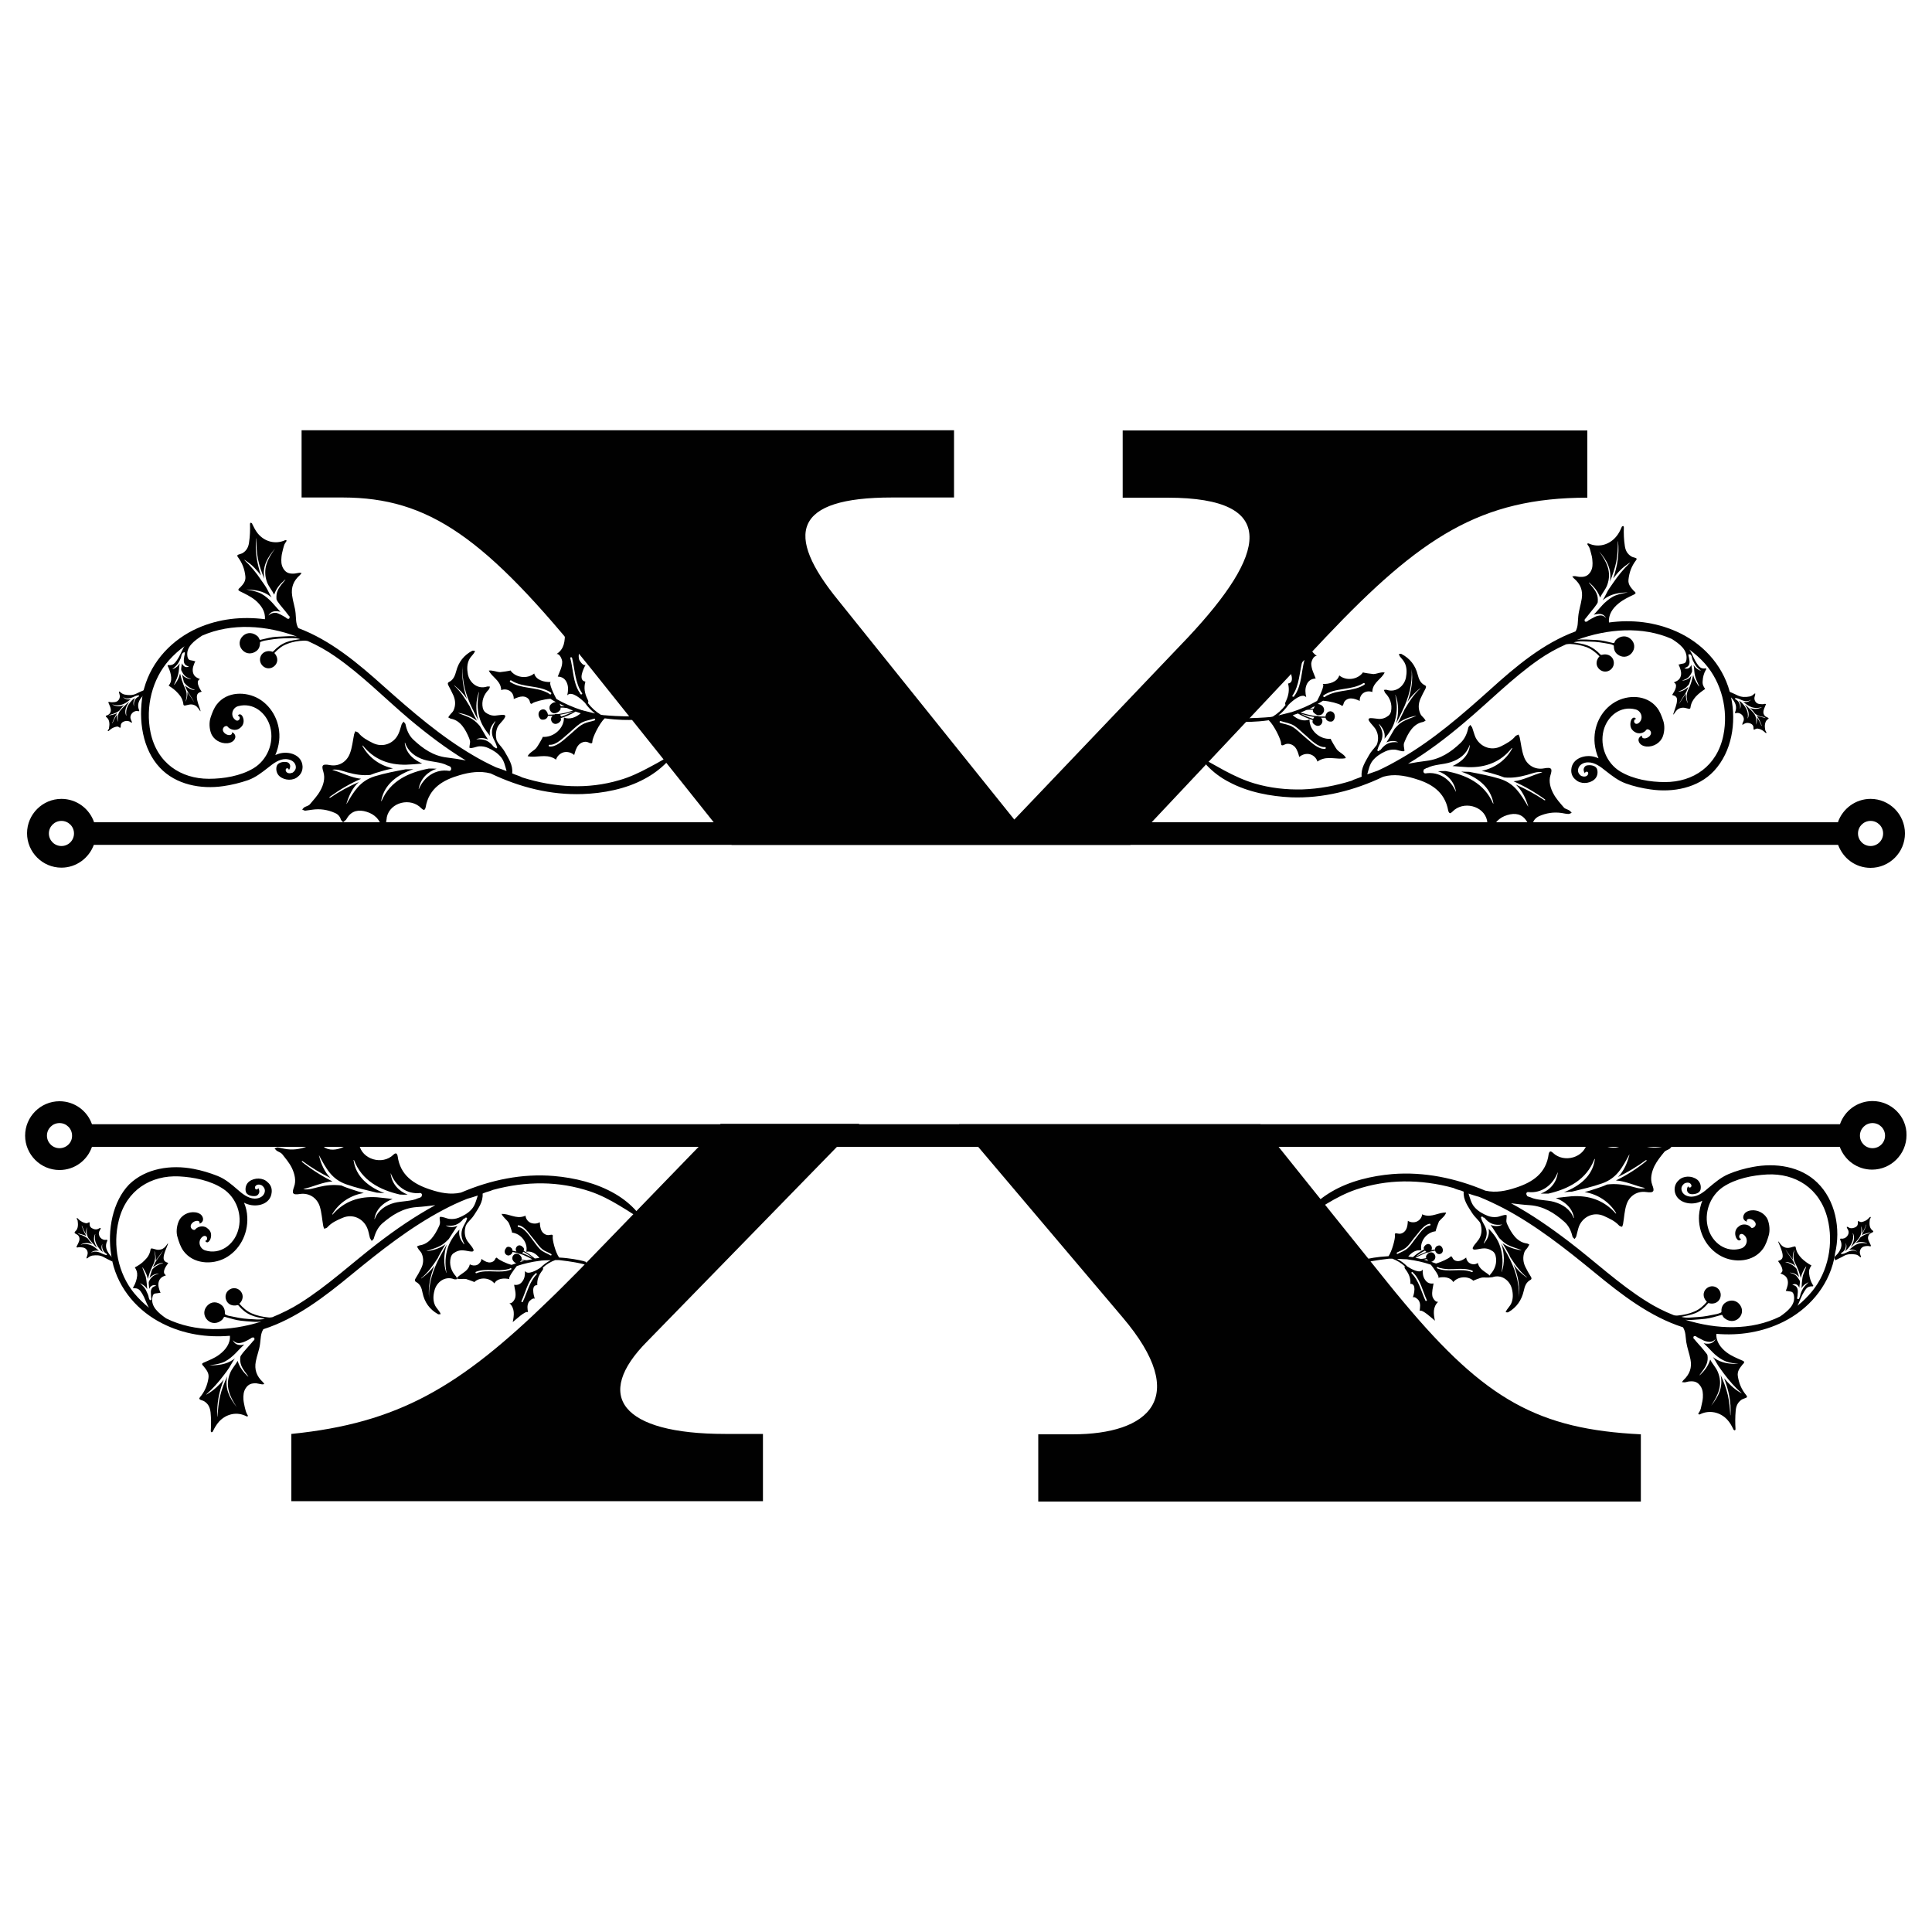 <?xml version="1.0" encoding="utf-8"?>
<!-- Generator: Adobe Illustrator 26.5.0, SVG Export Plug-In . SVG Version: 6.00 Build 0)  -->
<svg version="1.1" id="Layer_1" xmlns="http://www.w3.org/2000/svg" xmlns:xlink="http://www.w3.org/1999/xlink" x="0px" y="0px"
	 viewBox="0 0 1000 1000" style="enable-background:new 0 0 1000 1000;" xml:space="preserve">
<style type="text/css">
	.st0{fill:#010101;}
</style>
<g>
	<g>
		<g>
			<g>
				<path class="st0" d="M82.7,397.3c8.3,8.9,21.3,11.3,32.9,9.6c4.3-0.6,8.7-1.7,12.8-3.1c3.9-1.4,7.2-4,10.4-6.5
					c2.6-2.1,5.7-4.5,9.2-4.4c1.9,0.1,4,0.9,4.8,2.7c0.7,1.7,0.3,3.1-1.3,4.3c-1.2,0.5-2.8,0.6-3.5-0.7c-0.2-0.5-0.2-1.1,0.2-1.4
					c0.2-0.2,0.6-0.2,0.9,0c0.3,0.1,0.4,0.5,0.4,0.8c0.5-0.6,0.7-1.4,0.7-2.2c-0.1-0.8-0.6-1.5-1.3-1.8c-0.3-0.1-0.6-0.2-1-0.2
					c-1.7-0.2-4.2,0.4-4.7,2.2c-0.5,1.8,0,3.9,1.5,5.2c2.7,2.3,7.2,2.4,9.6,0.1c1.5-1.2,2.4-3,2.3-5.3c-0.4-6-7.2-8-12.2-6.5
					c-0.7,0.2-1.3,0.5-1.9,0.7c1-2.3,1.7-4.8,2-7.5c0.9-8.9-3.4-17.4-10.5-21.6c-6.7-3.9-16.5-3.9-21.7,2.8c-1.6,2-2.5,4.5-3.3,6.9
					c-0.8,2.4-0.7,5.5,0.2,8c1.2,3.4,4.9,5.6,8.5,5.3c1-0.1,2-0.4,2.8-1c0.8-0.6,1.4-1.6,1.3-2.6c-0.1-1-0.9-2-1.9-2
					c0.3,0.3,0.2,0.8-0.1,1c-0.3,0.3-0.7,0.3-1.1,0.4c-1.8,0-4.3-2-3-3.9c0.3-0.5,0.9-0.8,1.5-0.8c0.1,0,0.3,0,0.4,0.1
					c0.1,0,0.1,0.1,0.2,0.2c1.3,1.6,3.9,2.2,5.7,1.2c0.7-0.4,1.4-1,1.9-1.7c0.9-1.4,0.9-3.2,0.2-4.6c-0.2-0.5-0.6-1-1.1-1.2
					c-0.5-0.2-1.3,0.1-1.3,0.7c0.3,0,0.6,0.3,0.8,0.6c0.2,0.5,0.1,1.1-0.3,1.5c-0.6,0.6-1.3,0.5-1.9,0c-2.8-2.1-1.6-6.3,1.5-7.1
					c7.8-2.1,14.7,3.5,16.6,10.9c2.1,8.3-1.7,17-8.6,21.2c-6.8,4.1-15.6,5.5-23.2,5.5c-14.5,0-26.9-8.1-30.2-24.1
					c-2.7-13.2,0.9-27.5,9.6-37.3c2.5-2.8,5.2-5.2,8-7.2c-0.2,0.3-0.4,0.6-0.6,0.9c-1.1,2.1-1.9,4.3-3.3,6.3c-1.2,1.7-2,2.6-4,2.6
					c-0.4,0-0.7-0.2-0.8,0.1c-0.1,0.3,0.1,0.5,0.2,0.7c0.9,1.8,1.5,3.8,1.6,5.6c0.1,1.9-0.3,2.8-1.3,4.2c1.8,1.1,3.4,2.3,4.9,4
					c1.5,1.6,2.4,3.3,2.7,5.5c0,0.2,0,0.4,0.2,0.6c0.2,0.2,0.4,0.2,0.6,0.2c1.1-0.2,1.9-0.5,3-0.6c1.1,0,2.2,0.3,3.1,1.1
					c0.7,0.7,1.4,1.6,1.9,2.5c0.1-0.3,0-0.7-0.1-1c-0.7-2-1.6-4.2-1.7-6.2c-0.1-2,0.9-2.6,2.5-3c-0.8-1.1-1.6-2.5-1.9-3.8
					c-0.3-1.3-0.1-2.1,1-2.7c-1.7-0.7-3.1-1.4-3.6-3.4c-0.5-2,0.3-4,1.2-5.9c-0.3,0.1-0.8-0.1-1.1-0.2c-1.7-0.4-2.6-0.1-3-2.3
					c-0.8-5,3.7-8.1,7.6-10.7c15.3-6.7,33.2-5.4,49.1,0.5c-0.6,0-1.2-0.2-1.6-0.2c-1.1,0-2-0.1-3,0c-2,0.1-3.8,0.2-5.9,0.3
					c-2.7,0.1-5.4,0.9-8.1,1.5c-0.3,0.1-0.4,0.1-0.7,0c-0.3-0.6-0.5-1.2-1-1.7c-2.2-2-5.2-2.4-7.5-0.4c-2.3,2-2.5,5.2-0.5,7.4
					c2,2.3,5.1,2.3,7.4,0.5c1.4-1.1,1.8-2.7,1.8-4.4c0.1-0.1,0.2-0.3,0.4-0.3c0.6-0.2,1.3-0.5,1.9-0.6c3.4-0.6,6.5-1.1,10-1.2
					c2.8,0,5.8-0.4,8.5,0.4c-2.4,0.4-4.9,0.7-7.2,1.6c-2.6,1-4.7,2.6-6.6,4.6c-0.1,0.1-0.2,0.2-0.4,0.3c-0.2,0.1-0.4,0-0.6-0.1
					c-2.2-0.6-4.6,0.2-5.6,2.3c-1,2.1-0.2,4.6,1.8,5.8c2,1.2,4.5,0.6,5.9-1.3c1.4-1.9,0.9-4.3-0.7-6c2-2.1,3.9-3.7,6.6-4.7
					c2.7-1.1,5.7-1.6,8.7-1.7c0.7,0,1.3,0,2,0.2c5,2.2,9.8,4.9,14.1,7.9c13.8,9.5,25.8,21.8,38.7,32.7c9.2,7.7,18.8,15,29,21.2
					c-3.2-0.6-6.4-1.1-9.7-1.5c-7.1-0.8-12.5-4.6-17.5-9.3c-2.2-2.1-3.4-4.9-4-7.9c-0.1-0.5-0.7-0.9-1-1.4c-0.3,0.5-0.8,0.9-1,1.4
					c-0.6,1.7-0.9,3.4-1.7,5c-2.2,4.8-7.9,7.3-13.2,4.7c-2.8-1.4-5.5-2.8-7.5-5.3c-0.3-0.4-1-0.5-1.6-0.8c-0.2,0.5-0.4,1-0.6,1.5
					c-0.7,3.4-1,6.9-2.2,10c-1.6,4.3-5.7,6.9-10.4,6c-4.2-0.8-4.3,0.4-3.3,3.6c1,3.3,0,6.7-1.6,9.6c-1.4,2.6-3.5,4.8-5.4,7.1
					c-0.7,0.8-1.9,1-2.8,1.5c-0.5,0.3-0.8,0.8-1.2,1.2c0.5,0.2,1.1,0.6,1.6,0.6c1.2-0.1,2.4-0.4,3.6-0.5c4.1-0.6,8,0,11.8,1.7
					c1.2,0.5,2.1,1.3,2.7,2.5c0.1,0.3,0.2,0.5,0.3,0.8c0.2,0.6,0.8,1,1.2,1.5c0.5-0.4,1-0.9,1.5-1.3c0.1-0.1,0.1-0.2,0.2-0.3
					c0.2-0.3,0.3-0.5,0.5-0.8c2.3-3.6,5.9-4.3,10-3c2,0.6,3.7,1.6,5.1,3c1,1.1,1.9,2.4,2.4,4c0.2,0.6,0.9,1,1.4,1.5
					c0.3-0.6,0.7-1.1,0.9-1.7c0.3-1.3,0.4-2.6,0.6-3.8c0-0.1,0-0.1,0-0.2c1.7-7.9,12.5-10.4,17.9-4.6c0.4,0.4,1,0.8,1.4,0.8
					c0.4-0.1,0.7-0.8,0.8-1.3c1.7-10,9-14.2,17.7-16.7c5.1-1.5,10.5-2.3,15.8-0.9c0.1,0,0.2,0,0.3,0.1c14.9,7.1,31,11.2,47.5,10.6
					c10.5-0.4,22.2-2.5,32.1-7.9c4.3-2.3,8.2-5.2,11.6-8.7c0.8-0.8,0-2.4-1-1.8c-2.7,1.6-5.5,3.1-8.3,4.6c-5,2.7-10.1,5.1-15.4,6.6
					c-8.1,2.4-16.5,3.4-24.8,3.1c-8.7-0.3-17.3-1.9-25.5-4.5c-1.4-0.8-3.4-1.3-4-1.6c-0.4-0.2-0.8-0.3-1.2-0.5
					c0.5-4.3-1.9-7.7-3.9-11.3c-0.9-1.6-2.3-3-3.4-4.5c-0.3-0.5-0.6-1-0.8-1.5c-0.5-2.1-0.4-4.3,0.4-6.3c0.9-2.2,3-3.4,4-5.5
					c0.1-0.2,0.2-0.5,0.1-0.7c-0.1-0.4-0.7-0.5-1.1-0.5c-1.4,0-2.8,0.3-4.1,0.4c-2,0.1-3.6-0.6-5.1-1.7c-0.6-0.5-1.1-1.4-1.3-2.2
					c-0.8-3.6,0.5-7,3-9.5c0.4-0.4,0.5-1,0.7-1.6c-0.5,0-1.1-0.2-1.6,0c-4.8,1.5-8.9-2-9.8-6.3c-0.5-2.6-0.6-5.5,0.8-8
					c0.6-1.1,1.6-2,2.3-3c0.3-0.4,0.4-0.8,0.6-1.2c-0.5,0-1-0.2-1.4-0.1c-4.4,2.3-7.2,5.9-8.4,10.7c-0.6,2.2-1.4,4.4-3.7,5.5
					c-0.8,0.4-0.7,1-0.3,1.8c0.9,1.7,1.8,3.4,2.6,5.2c1.1,2.6,1.2,5.2,0,7.8c-0.4,0.8-1.2,1.4-1.7,2.1c-0.4,0.4-0.7,0.9-1,1.4
					c0.5,0.2,0.9,0.6,1.4,0.7c5,0.9,7.6,5.7,9.4,10c0.2,0.5,0.4,1.1,0.5,1.7c0.1,1.1-0.4,2.3-0.3,3.4c1.6,0.4,3.4-0.7,5-0.8
					c1.7-0.1,3.3,0.2,4.8,0.9c2.5,1.1,4.9,2.7,6.6,4.8c1.6,2,2.1,4.7,2.8,7.1c-1.8-0.7-3.6-1.3-5.4-1.9c-4.1-1.9-8.2-4-12.2-6.4
					c-16.5-9.7-31.2-22.4-45.7-35.3c-13.6-12.2-27.7-24.1-44.5-30.4c-1.4-2.4-1.1-4.9-1.4-7.7c-0.3-3.2-1.4-6-1.8-9.2
					c-0.6-4.2,0.7-7.6,4-10.5c0.3-0.3,0.6-0.7,0.9-1.1c-0.4-0.1-0.9-0.2-1.4-0.1c-0.9,0.1-1.8,0.4-2.7,0.4c-2.5,0.1-4.1-0.5-5.4-2.7
					c-1.1-1.9-1.1-3.8-0.9-6c0.1-1.4,0.5-2.6,0.8-4c0.3-1,0.5-2.2,1.1-3.1c0.3-0.4,0.6-0.8,0.8-1.3c-0.2-0.1-0.5-0.3-0.8-0.2
					c-5,2.3-10.6,0.8-14.1-3.4c-1.3-1.6-2-3.1-2.9-4.9c-0.1-0.2-0.1-0.4-0.3-0.5c-0.2-0.1-0.4-0.3-0.6-0.2c-0.2,0.1-0.3,0.4-0.3,0.6
					c0.1,3.2,0,6.4-0.5,9.6c-0.3,2.3-1.2,4.1-3.2,5.4c-0.6,0.4-1.4,0.5-2.1,0.8c-0.8,0.2-1,0.6-0.5,1.3c2.3,3.1,3.5,6.2,3.9,10
					c0.3,2.6-1.2,4.2-2.8,5.9c-0.1,0.1-0.3,0.2-0.4,0.3c-0.6,0.7-0.6,1,0.3,1.5c2.8,1.4,5.5,2.6,8.1,4.7c2.9,2.5,5.3,5.8,4.9,9.8
					c-11.8-1.5-23.8-0.3-35,4.7c-12.7,5.7-23.5,16.6-27.5,31.1c-0.1,0.5-0.3,1-0.4,1.5c-0.1,0.5-0.2,0.9-0.3,1.4
					C71.5,372.8,73.8,387.8,82.7,397.3z M256.9,387.3c-0.1,0-0.3,0-0.4-0.1c-0.2-0.2-0.4-0.3-0.5-0.5c-0.1,0.1-0.3,0.1-0.4-0.1
					c-2.5-3.2-5-4.3-9.1-3.9c0,0,0,0,0,0c1.9-1,4.2-0.8,6.1,0.1c-0.9-1.3-1.7-2.7-2.5-4.1c-0.6-1-1.1-1.9-1.7-2.9
					c-1.2-1.4-2.4-2.6-4.1-3.7c-2.2-1.3-4.7-2-7-3c0,0,0-0.1,0-0.1c3.4,0.5,6.9,1.9,9.6,4.1c-1.1-2.1-2.2-4.1-3.2-6.3
					c-0.2-0.4-0.4-0.9-0.6-1.3c0,0-0.1,0-0.1-0.1c-2.3-3.9-4.5-7.4-7.9-10.5c0,0,0-0.1,0.1-0.1c2.5,2,4.8,4.3,6.5,7
					c-1.9-5.5-2.9-11.3-2.1-17.1c0,0,0,0,0,0c-0.7,7.8,1.5,15.2,4.9,22.1c1,2,2,4.1,3.1,6.1c-1.5-4.9-1.4-10.4,0.3-14.7
					c0-0.1,0.1,0,0.1,0c-1,4.4-1.1,8.6,0.1,13c1.1,3.9,3.1,6.7,5.5,9.7c0-0.3-0.1-0.6-0.1-0.8c-0.2-2.7,1-4.7,2.7-6.7
					c0.1-0.1,0.2,0,0.2,0.1c-1.4,2.4-2.2,4.7-1.5,7.4c0.5,1.9,1.8,3.5,2.2,5.4c0,0,0.1,0.1,0.1,0.1
					C257.5,386.9,257.2,387.4,256.9,387.3z M232.4,399c-7-1.1-12.9,3.1-15.6,9.4c0,0.1-0.1,0-0.1,0c0.9-5.3,4.6-9,9.3-10.5
					c-1.3-0.1-2.7-0.1-4-0.1c-10.4,2-20,6.3-24.5,16.8c-0.1,0.1-0.3,0-0.2-0.1c1.6-8.8,8.8-13.7,16.7-16.4c-1.4,0.1-2.7,0.1-4.1,0.1
					c-5.3,1-10.7,2-15.9,3.6c-7.7,2.4-10.8,7.8-14.6,14.3c0,0-0.1,0-0.1,0c1.3-4.4,3.2-8.4,6.4-11.3c-5.1,2.2-10.1,4.9-14.8,8.1
					c-0.3,0.2-0.5-0.2-0.3-0.4c5.1-3.7,10.5-6.9,16.3-9.4c-5-0.5-10.2-3.3-14.8-4.6c0,0,0,0,0-0.1c2.6-0.4,5.3,0.7,7.8,1.4
					c4.1,1.1,7.6,1.7,11.8,1.3c1.7-0.7,3.5-1.3,5.4-1.8c1.2-0.4,2.5-0.7,3.7-1c0.9-0.2,1.7-0.4,2.6-0.6c-6.7-1.4-12.5-5.5-15.8-11.6
					c-0.1-0.1,0.1-0.3,0.2-0.2c5.8,7.2,13.4,10.1,22.5,9.9c2.6-0.1,5.4-0.3,8.2-0.6c-1.1-0.5-2.1-1-3.1-1.7c-3.2-2.1-5.5-5.1-5.9-9
					c0-0.1,0.1-0.1,0.2,0c1.5,4.5,5.3,7.3,9.7,8.7c3.8,1.2,8.7,1.1,12.2,3c0.2,0.1,0.5,0.2,0.7,0.2c0.2,0.1,0.3,0.1,0.4,0.3
					c0.1,0,0.2,0,0.3,0.1c0.3,0.1,0.4,0.4,0.4,0.6C233.8,398,233.3,399.2,232.4,399z M138.9,318.6c1.2-1.9,2.6-2.4,4.8-2.2
					c0.5,0,1,0.2,1.5,0.3c-0.4-0.5-0.9-0.9-1.3-1.4c-1.5-1.6-2.8-3.3-4.4-4.8c-1.6-1.5-3.5-3-5.6-3.8c-2.1-0.8-4.2-1.2-6.4-1.6
					c0,0,0,0,0,0c4.5,0.2,8.6,0.7,12.3,3.5c0.3,0.2,0.5,0.4,0.8,0.6c-1-1.5-1.7-3.2-2.7-4.9c-0.8-1.4-1.8-2.7-2.7-4
					c-2.5-3.8-5.4-7.3-8.7-10.4c0,0,0-0.1,0.1-0.1c1.8,1.2,3.5,2.4,5,4c1.2,1.3,2.4,2.6,3.5,4.1c-2.1-6.4-3.2-12.5-2.5-19.2
					c0,0,0.1,0,0.1,0c0,3.6,0.1,7,0.8,10.5c0.7,3.6,1.9,7,3.3,10.4c0,0,0,0,0,0c-1.1-6.4,1.5-10.9,5.6-15.7c0,0,0,0,0,0
					c-4,5.5-6.6,10.7-4.2,17.4c0.9,2.4,2.6,4.2,3.7,6.5c1.1-3.3,3.1-5.6,5.7-7.8c0.1,0,0.1,0,0.1,0.1c-1.4,1.7-3,3.4-3.9,5.4
					c-0.7,1.5-0.8,2.9-0.7,4.5c0,0.4,0.3,0.8,0.5,1.2c0.8,1.2,1.7,2.3,2.7,3.5c1,1.2,2.2,2.6,3.1,3.9c0,0,0.1,0.1,0.1,0.1
					c0.4,0.2,0.4,0.5,0.4,0.8c0,0.9-0.7,1-1.4,0.6c-0.2-0.1-0.4-0.4-0.6-0.5c-1-0.6-2-1.2-3.1-1.7c-0.6-0.3-1.3-0.6-2-0.7
					C141.3,317.1,140.2,317.5,138.9,318.6C138.9,318.7,138.8,318.7,138.9,318.6z M95.7,337.9c0,0.4-0.1,0.9-0.2,1.3c0,0,0,0,0,0.1
					c0,0,0,0.1-0.1,0.2c-0.1,1-0.4,2.2-0.2,3.2c0.4,1.5,1.2,1.8,2.5,2.3c0,0,0.1,0.1,0,0.1c-1.2,0.4-2.1,0.2-3-0.8
					c-0.2-0.3-0.4-0.7-0.5-1c-0.2,0.8-0.3,1.7-0.4,2.5c0,0.5-0.1,0.9,0.1,1.3c0.5,1,1,1.9,1.8,2.7c0.8,0.8,2,1.2,3.1,1.6
					c0,0,0,0.1,0,0.1c-1.3-0.2-2.4-0.5-3.5-1.3c-0.4-0.3-0.8-0.8-1.1-1.2c0.2,1.1,0.5,2.2,0.8,3.3c0.1,0.4,0.1,0.8,0.4,1.1
					c0.3,0.4,0.7,0.8,1.1,1.2c0.4,0.4,1,0.8,1.4,1.1c0.5,0.3,1.1,0.6,1.6,0.9c0.5,0.2,0.9,0.2,1.3,0.4c0,0,0.1,0.1,0,0.1
					c-1.2,0.1-2-0.3-3.1-0.9c-0.7-0.4-1.5-0.9-2-1.5c0.2,0.6,0.5,1.3,0.8,1.9c0,0,0,0.1,0,0.1c0.3,0.6,0.6,1.2,0.9,1.7
					c1.1,1.7,2.3,3.4,3.2,5.3c0,0,0,0,0,0c-1.1-1.9-2.4-3.7-3.6-5.5c0.1,1.7-0.2,3.2-0.8,4.8c0,0-0.1,0-0.1,0
					c0.2-1.2,0.6-2.2,0.5-3.5c0-1-0.2-1.8-0.6-2.7c-0.7-1.6-1.4-3.2-1.9-4.8c-0.3-1.1-0.6-2.3-0.9-3.4c-0.2,0.6-0.4,1.3-0.6,1.9
					c-0.6,1.5-1.4,2.8-2.4,4c0,0-0.1,0-0.1-0.1c0.6-1.5,1.4-2.9,1.9-4.5c0.2-0.7,0.4-1.5,0.5-2.2c0.1-0.5,0.1-1.3,0.2-1.8
					c0-0.1,0-0.2,0-0.4c0.1-0.7,0.2-1.4,0.3-2.1c-0.2,0.3-0.5,0.7-0.7,1c-0.9,1-1.8,1.5-3,2c0,0-0.1,0,0-0.1c1.1-1,2-1.7,2.9-3
					c0.4-0.6,1-1.8,1.3-2.5c0.2-0.4,0.3-1.1,0.4-1.5c0.1-0.3,0.1-0.3,0.2-0.6c0.2-0.2,0.1-0.3,0.4-0.6
					C95.3,337.4,95.7,337.5,95.7,337.9z"/>
			</g>
			<path class="st0" d="M75.4,362.7c0.1,0,0.1-0.1,0.2-0.1c0,0,0,0,0,0C75.5,362.7,75.4,362.7,75.4,362.7z"/>
			<path class="st0" d="M55.4,371.5c0.8,0.7,1.1,1.7,1.2,2.8c0.1,0.9-0.1,1.8-0.2,2.7c0,0.3-0.3,0.6-0.5,0.9
				c-0.1,0.1-0.1,0.3-0.1,0.5c0.2,0,0.4,0,0.5-0.1c0.3-0.2,0.5-0.5,0.8-0.7c1-0.8,2.1-1.3,3.3-1.5c0.5-0.1,0.9,0,1.3,0.4
				c0.1,0.1,0.4,0.1,0.6,0.2c0.1-0.2,0.1-0.4,0.2-0.6c0,0,0-0.1,0-0.1c-0.1-1.5,0.7-2.3,2.1-2.7c1.1-0.3,2.2-0.2,3.1,0.6
				c0.2,0.1,0.4,0.1,0.6,0.2c0-0.2,0-0.4-0.1-0.6c-0.1-0.4-0.4-0.8-0.5-1.2c-0.9-2.3,1.5-4.8,3.8-4.2c0.2,0,0.4,0,0.5,0
				c0.1-0.1,0.1-0.3,0-0.5c-1.2-2.9-0.1-5.2,1.8-7.3c0.1-0.1,0.2-0.2,0.3-0.3c0.3-0.4,0.7-0.7,1.1-1c0,0,0-0.1,0.1-0.1
				c0.1-0.1,0.2-0.2,0.2-0.3c0-0.1-0.1-0.6-0.1-0.6l-0.3-1l-0.3,0.1l-2.3,1c-0.7,0.3-1.3,0.6-1.9,0.9c-2,1-4,0.9-6.1,0.5
				c-0.9-0.2-1.7-0.7-2.4-1.4c-0.1-0.1-0.3-0.1-0.5-0.2c0,0.2-0.1,0.4,0,0.5c0.1,0.5,0.3,1,0.4,1.6c0.2,1.6-0.8,3.2-2.6,3.4
				c-1,0.1-1.9,0.2-2.8-0.1c-0.2,0-0.4,0-0.5,0.1c0,0.2,0,0.3,0.1,0.5c0.4,1,0.9,1.9,1.1,3c0.3,1.4-0.3,2.7-1.7,3.3
				C54.4,370.5,54.6,370.8,55.4,371.5z M56.3,370.4c0.6-0.5,1.5-0.7,2.2-0.9c1.2-0.4,2.2-0.9,3.2-1.6c0.3-0.5,0.7-0.9,1.1-1.4
				c0.3-0.3,0.5-0.6,0.8-0.9c0.2-0.2,0.4-0.4,0.6-0.6c-1.9,0.8-4.2,0.7-6-0.3c0,0,0-0.1,0-0.1c2.7,0.9,5.2,0.4,7.5-1.2
				c0.7-0.5,1.3-1,2-1.5c-0.3,0.1-0.7,0.1-1.1,0.1c-1.2,0-2.3-0.4-3-1.3c0,0,0,0,0,0c1.2,0.9,2.6,1,4,0.6c1.2-0.3,2.4-1.2,3.6-1.3
				c0.1,0,0.1,0,0.2-0.1c0.1,0,0.1,0,0.1,0c0,0,0.1,0,0.1,0c0.1,0,0.2,0,0.2,0.1c0.2,0,0.3,0.4,0,0.5c-2,0.9-2.8,3-2.4,5.1
				c0,0,0,0,0,0c-0.7-1.5-0.3-3.1,0.6-4.3c-0.4,0.2-0.7,0.4-1.1,0.6c-2.4,2.3-4.1,5-3.5,8.5c0,0-0.1,0.1-0.1,0c-1.1-2.5,0-5,1.6-7.1
				c-0.3,0.2-0.7,0.5-1,0.7c-1.2,1.2-2.4,2.3-3.5,3.6c-1.6,1.9-1.5,3.8-1.4,6.1c0,0,0,0,0,0c-0.4-1.3-0.6-2.7-0.3-4
				c-1,1.4-1.8,3-2.5,4.6c0,0.1-0.2,0-0.1-0.1c0.7-1.8,1.5-3.6,2.6-5.2C59.5,369.9,57.7,370,56.3,370.4
				C56.3,370.5,56.3,370.5,56.3,370.4z"/>
		</g>
		<path class="st0" d="M273.1,391.4c4.6,1,9.1-1.3,13.6,1.1c0.4,0.2,0.7,0.4,1.1,0.7c0.5-1.8,2.1-3.3,3.9-3.8
			c1.9-0.5,4.1,0.1,5.5,1.4c0.5-1.8,1-3.7,2.2-5.1c1.2-1.4,3.4-2.3,5.2-1.4c0.6,0.3,1.5,0.7,1.9,0.2c0.1-0.2,0.1-0.5,0.1-0.7
			c0-1.9,3.6-9.4,6.4-12c6.9,1,12.5,0.9,15.1,0.8c1.1-0.1,1.6-0.1,1.6-0.1l1.8-2.1c-1,0.2-2.3,0.3-3.6,0.3c-5.9,0.3-14-0.4-14.9-0.5
			c-0.1,0-0.1,0-0.1,0c0,0-0.1,0-0.1,0c-0.4,0-0.9-0.1-1.4-0.2c0,0,0,0-0.1,0c-0.1,0-0.3,0-0.4-0.1c0,0,0,0,0,0
			c-2.6-1.6-4.8-3.6-6.6-6c0.1-0.2,0.2-0.4,0.2-0.6c0.1-0.6-0.3-1.1-0.5-1.6c-1.4-2.9-1.9-5.7-1-8.9c-3.9-0.6-1.1-6.5,0.1-8.7
			c-1.2,0.9-3.1-2.1-3.3-2.6c-0.7-2.4,0.1-4.2,0.8-6.3c-1.8,0.9-6.8-6.1-8.2-7.8c0,4.4-0.2,8.4-4.3,11.1c1.7-0.2,2.9,2.9,2.9,4.1
			c0,2.8-1.4,5.1-2.3,7.6c2.3,0.1,3.8,1.1,4.7,3.2c0.9,2.1,0.7,4.3,0.2,6.5c2.3-2.6,7.5,2.2,9,3.7c0.1,0.1,0.2,0.2,0.2,0.2
			c1.4,2.1,3.2,3.9,5.2,5.5c-0.3-0.1-0.5-0.1-0.8-0.2l0,0c-2.1-0.5-4.1-1-5.2-1.3c0,0,0,0,0,0c-0.2-0.1-0.4-0.1-0.6-0.2
			c0,0-0.1,0-0.1,0c0,0-0.1,0-0.1,0c-4.6-1.5-9-3.4-13.2-5.8c-1.1-2-4.4-8.7-2.8-8.8c-3.5,0.2-7.8-1-8.7-4.4
			c-3.6,3-9.7,2.2-12.3-1.6c0.1,0.2-4.9,0.9-5.4,0.9c-1.9-0.1-3.9-1.1-5.8-0.8c1.7,3.4,5.6,4.9,6.3,9c0.1,0.3,0.1,0.7,0.1,1.1
			c1.5-0.6,3.3-0.4,4.6,0.5c1.3,0.9,2,2.5,1.9,4.1c1.5-0.6,3-1.3,4.6-1.3c1.6,0,3.3,0.9,3.7,2.5c0.1,0.6,0.3,1.3,0.9,1.3
			c0.2,0,0.4-0.2,0.5-0.3c1.1-0.8,5.9-2.1,9.3-2.3c0.9,0.6,1.8,1.1,2.8,1.7c-0.4,0-0.7,0.1-1.1,0.2c-0.8,0.3-1.6,0.9-2,1.7
			c-0.7,1.7,0.5,3.8,2.2,3.9c0.9,0,1.7-0.4,2.4-0.9c0.4-0.3,0.7-0.7,0.9-1.1c0.1-0.3,0.1-0.6,0-0.9c1.1-0.1,2.3,0,3.4,0.2
			c1,0.5,2.1,0.9,3.1,1.3c-2.1,0.6-4.2,1.3-6.4,1.6c-0.5,0.1-1,0.2-1.6,0.2c-0.5-0.1-1-0.1-1.4,0.1c-0.1,0-0.1,0-0.2,0.1
			c-1.1,0.1-2.2,0.1-3.4,0.1c-0.1-1-0.8-2.2-1.7-2.6c-0.4-0.1-0.7-0.2-1.2-0.1c-1.9,0.4-2.4,2.5-1.6,4c0.2,0.4,0.5,0.9,0.9,1.1
			c0.3,0.2,0.7,0.2,1.1,0.2c1.2,0,2.3-0.8,2.5-2c0.8,0,1.6,0,2.4,0c-0.2,0.2-0.4,0.5-0.6,0.8c-0.6,1.5,0.4,3.3,2,3.4
			c0.8,0,1.5-0.3,2.1-0.8c0.3-0.3,0.6-0.6,0.8-1c0.1-0.4,0.1-0.8-0.1-1.2c2.7-0.8,5.3-1.9,7.7-3.4c0.9,0.3,1.8,0.6,2.7,0.9
			c-2.5,2.1-5.7,3.4-8.7,2.2c0.1,5.5-5.2,10.4-11,10c0.3,0-2.8,5.2-3.2,5.6C276.7,388.4,274.1,389.4,273.1,391.4z M296.9,368.2
			c-2.1,1.1-4.2,2-6.4,2.7c-0.2-0.3-0.4-0.7-0.6-1c0.2,0,0.5-0.1,0.7-0.1C292.7,369.5,294.8,368.8,296.9,368.2z M284.7,359.4
			c-0.4-0.3-0.8-0.5-1.2-0.8c-0.1-0.1-0.2-0.1-0.3-0.1c-5.9-3.1-13.4-1.8-19.1-5.5c-0.5-0.3,0-1.1,0.5-0.8c6.2,4,14.4,2.2,20.6,6.3
			C285.6,359,285.2,359.6,284.7,359.4z M292.2,365.5c-0.6,0-1.2,0-1.9,0c-0.1-0.1-0.1-0.3-0.2-0.4c-0.1-0.3-0.3-0.6-0.5-0.9
			C290.5,364.7,291.3,365.1,292.2,365.5z M300.4,359.2c-0.1-0.1-0.2-0.2-0.2-0.4c0-0.1-0.1-0.2-0.1-0.3c-0.1-0.1-0.2-0.2-0.3-0.3
			c-3.2-5.1-3.1-11.7-4.6-17.5c-0.1-0.6,0.7-0.7,0.9-0.2c1.5,6.1,1.5,13,5.2,18.3C301.6,359.3,300.8,359.7,300.4,359.2z
			 M284.4,385.5c3.6,0.3,7.5-4,10.1-6.1c1.9-1.6,3.7-3.5,5.8-4.9c2.2-1.5,4.7-1.7,7.2-2.5c0.6-0.2,0.8,0.7,0.2,0.9
			c-1.4,0.5-2.9,0.7-4.3,1.2c-1.9,0.6-3.5,1.8-5,3.1c-1.6,1.5-3.3,2.9-4.9,4.3c-2.3,2-5.8,5.2-9,4.9
			C283.8,386.4,283.9,385.5,284.4,385.5z"/>
	</g>
	<g>
		<g>
			<g>
				<path class="st0" d="M896,360.9c-0.1-0.5-0.2-0.9-0.3-1.4c-0.1-0.5-0.2-1-0.4-1.5c-4-14.6-14.7-25.4-27.5-31.1
					c-11.2-5-23.2-6.3-35-4.7c-0.4-4,1.9-7.4,4.9-9.8c2.5-2.1,5.2-3.3,8.1-4.7c0.9-0.5,1-0.8,0.3-1.5c-0.1-0.1-0.3-0.2-0.4-0.3
					c-1.6-1.8-3.1-3.4-2.8-5.9c0.4-3.8,1.6-7,3.9-10c0.6-0.7,0.3-1.1-0.5-1.3c-0.8-0.2-1.5-0.4-2.1-0.8c-2-1.3-2.9-3.1-3.2-5.4
					c-0.5-3.2-0.6-6.3-0.5-9.6c0-0.2-0.1-0.5-0.3-0.6c-0.2-0.1-0.5,0.1-0.6,0.2c-0.2,0.1-0.2,0.3-0.3,0.5c-0.8,1.8-1.5,3.3-2.9,4.9
					c-3.5,4.1-9.1,5.7-14.1,3.4c-0.3-0.1-0.6,0-0.8,0.2c0.2,0.5,0.5,0.8,0.8,1.3c0.6,0.9,0.8,2.1,1.1,3.1c0.4,1.4,0.7,2.6,0.8,4
					c0.2,2.1,0.2,4.1-0.9,6c-1.3,2.1-2.9,2.8-5.4,2.7c-0.9,0-1.8-0.3-2.7-0.4c-0.4,0-0.9,0.1-1.4,0.1c0.3,0.4,0.5,0.8,0.9,1.1
					c3.3,2.8,4.7,6.2,4,10.5c-0.5,3.2-1.5,6-1.8,9.2c-0.3,2.7,0,5.2-1.4,7.7c-16.8,6.2-30.9,18.1-44.5,30.4
					c-14.4,12.9-29.1,25.7-45.7,35.3c-4,2.3-8,4.5-12.2,6.4c-1.8,0.6-3.6,1.3-5.4,1.9c0.7-2.5,1.2-5.1,2.8-7.1
					c1.7-2.1,4.1-3.7,6.6-4.8c1.5-0.7,3.2-1,4.8-0.9c1.6,0.1,3.4,1.1,5,0.8c0.1-1.1-0.4-2.3-0.3-3.4c0-0.6,0.3-1.2,0.5-1.7
					c1.8-4.3,4.4-9.1,9.4-10c0.5-0.1,0.9-0.5,1.4-0.7c-0.3-0.5-0.6-1-1-1.4c-0.6-0.7-1.4-1.3-1.7-2.1c-1.2-2.6-1.1-5.2,0-7.8
					c0.8-1.8,1.7-3.5,2.6-5.2c0.4-0.8,0.5-1.4-0.3-1.8c-2.3-1.1-3.1-3.2-3.7-5.5c-1.2-4.8-4-8.4-8.4-10.7c-0.4-0.2-0.9,0-1.4,0.1
					c0.2,0.4,0.4,0.8,0.6,1.2c0.8,1,1.7,1.9,2.3,3c1.4,2.5,1.3,5.4,0.8,8c-0.9,4.3-5.1,7.8-9.8,6.3c-0.5-0.2-1.1,0-1.6,0
					c0.2,0.5,0.4,1.2,0.7,1.6c2.5,2.5,3.7,5.9,3,9.5c-0.2,0.8-0.7,1.8-1.3,2.2c-1.5,1.2-3.2,1.8-5.1,1.7c-1.4-0.1-2.8-0.4-4.1-0.4
					c-0.4,0-1,0.1-1.1,0.5c-0.1,0.2,0,0.5,0.1,0.7c1.1,2,3.1,3.3,4,5.5c0.9,2,1,4.2,0.4,6.3c-0.1,0.5-0.4,1.1-0.8,1.5
					c-1.1,1.5-2.5,2.8-3.4,4.5c-2,3.6-4.4,7-3.9,11.3c-0.4,0.2-0.8,0.3-1.2,0.5c-0.6,0.3-2.6,0.8-4,1.6c-8.3,2.6-16.8,4.2-25.5,4.5
					c-8.3,0.2-16.7-0.7-24.8-3.1c-5.4-1.6-10.5-4-15.4-6.6c-2.8-1.5-5.5-3.1-8.3-4.6c-1.1-0.6-1.8,1-1,1.8c3.4,3.6,7.3,6.5,11.6,8.7
					c9.9,5.3,21.6,7.4,32.1,7.9c16.4,0.6,32.6-3.5,47.5-10.6c0.1,0,0.2,0,0.3-0.1c5.3-1.5,10.7-0.6,15.8,0.9
					c8.7,2.5,15.9,6.7,17.7,16.7c0.1,0.5,0.5,1.2,0.8,1.3c0.4,0.1,1-0.4,1.4-0.8c5.4-5.7,16.2-3.2,17.9,4.6c0,0.1,0,0.1,0,0.2
					c0.3,1.3,0.4,2.6,0.6,3.8c0.1,0.6,0.6,1.2,0.9,1.7c0.5-0.5,1.2-0.9,1.4-1.5c0.5-1.6,1.4-3,2.4-4c1.4-1.4,3.1-2.4,5.1-3
					c4.2-1.3,7.7-0.6,10,3c0.2,0.3,0.3,0.5,0.5,0.8c0,0.1,0.1,0.2,0.2,0.3c0.5,0.4,1,0.9,1.5,1.3c0.4-0.5,1-1,1.2-1.5
					c0.1-0.3,0.2-0.6,0.3-0.8c0.6-1.1,1.5-1.9,2.7-2.5c3.8-1.7,7.7-2.3,11.8-1.7c1.2,0.2,2.4,0.5,3.6,0.5c0.5,0,1.1-0.4,1.6-0.6
					c-0.4-0.4-0.7-0.9-1.2-1.2c-0.9-0.6-2.2-0.8-2.8-1.5c-1.9-2.2-4-4.5-5.4-7.1c-1.6-2.9-2.6-6.4-1.6-9.6c1-3.2,0.9-4.4-3.3-3.6
					c-4.7,0.9-8.9-1.7-10.4-6c-1.2-3.2-1.5-6.7-2.2-10c-0.1-0.5-0.4-1-0.6-1.5c-0.5,0.3-1.2,0.4-1.6,0.8c-2,2.5-4.8,3.9-7.5,5.3
					c-5.3,2.6-10.9,0.1-13.2-4.7c-0.7-1.6-1.1-3.4-1.7-5c-0.2-0.5-0.7-0.9-1-1.4c-0.3,0.5-0.9,0.9-1,1.4c-0.6,3-1.8,5.8-4,7.9
					c-4.9,4.7-10.4,8.4-17.5,9.3c-3.2,0.4-6.5,0.9-9.7,1.5c10.2-6.1,19.8-13.4,29-21.2c12.9-10.8,24.9-23.1,38.7-32.7
					c4.3-3,9.1-5.7,14.1-7.9c0.7-0.1,1.3-0.2,2-0.2c3,0.1,6,0.7,8.7,1.7c2.7,1.1,4.6,2.7,6.6,4.7c-1.6,1.7-2.1,4.1-0.7,6
					c1.4,1.9,3.9,2.5,5.9,1.3c2-1.2,2.8-3.6,1.8-5.8c-1-2.1-3.4-2.9-5.6-2.3c-0.2,0-0.4,0.1-0.6,0.1c-0.2-0.1-0.2-0.2-0.4-0.3
					c-1.9-2-4-3.6-6.6-4.6c-2.3-0.9-4.8-1.2-7.2-1.6c2.8-0.9,5.8-0.4,8.5-0.4c3.5,0,6.6,0.6,10,1.2c0.7,0.1,1.3,0.3,1.9,0.6
					c0.1,0,0.3,0.2,0.4,0.3c0,1.7,0.4,3.3,1.8,4.4c2.3,1.9,5.4,1.8,7.4-0.5c2-2.3,1.8-5.4-0.5-7.4s-5.3-1.6-7.5,0.4
					c-0.5,0.5-0.7,1.1-1,1.7c-0.3,0-0.4,0-0.7,0c-2.7-0.6-5.4-1.4-8.1-1.5c-2-0.1-3.8-0.2-5.9-0.3c-1,0-1.9,0-3,0
					c-0.4,0-1.1,0.2-1.6,0.2c15.9-5.8,33.9-7.2,49.1-0.5c3.9,2.5,8.3,5.6,7.6,10.7c-0.3,2.2-1.3,1.9-3,2.3c-0.3,0.1-0.8,0.3-1.1,0.2
					c0.8,1.8,1.7,3.9,1.2,5.9c-0.5,2-1.9,2.7-3.6,3.4c1,0.6,1.3,1.4,1,2.7c-0.3,1.3-1.2,2.7-1.9,3.8c1.7,0.5,2.7,1,2.5,3
					c-0.1,2-1.1,4.2-1.7,6.2c-0.1,0.3-0.3,0.7-0.1,1c0.5-0.8,1.2-1.8,1.9-2.5c0.9-0.8,2-1.1,3.1-1.1c1.1,0,1.9,0.4,3,0.6
					c0.2,0,0.4,0,0.6-0.2c0.2-0.2,0.1-0.4,0.2-0.6c0.3-2.2,1.3-3.9,2.7-5.5c1.5-1.6,3.1-2.8,4.9-4c-1-1.4-1.5-2.4-1.3-4.2
					c0.1-1.9,0.6-3.9,1.6-5.6c0.1-0.2,0.4-0.4,0.2-0.7c-0.1-0.3-0.4-0.2-0.8-0.1c-2,0.1-2.8-0.8-4-2.6c-1.4-2-2.1-4.2-3.3-6.3
					c-0.2-0.3-0.4-0.6-0.6-0.9c2.8,2.1,5.5,4.4,8,7.2c8.7,9.8,12.3,24.1,9.6,37.3c-3.3,15.9-15.6,24.1-30.2,24.1
					c-7.6,0-16.4-1.4-23.2-5.5c-6.9-4.2-10.7-12.9-8.6-21.2c1.9-7.4,8.7-13,16.6-10.9c3.1,0.8,4.3,5,1.5,7.1c-0.6,0.4-1.3,0.6-1.9,0
					c-0.4-0.4-0.5-1-0.3-1.5c0.1-0.3,0.4-0.6,0.8-0.6c0-0.6-0.7-0.9-1.3-0.7c-0.5,0.2-0.9,0.7-1.1,1.2c-0.6,1.5-0.6,3.3,0.2,4.6
					c0.5,0.7,1.1,1.3,1.9,1.7c1.8,1.1,4.5,0.5,5.7-1.2c0.1-0.1,0.1-0.1,0.2-0.2c0.1-0.1,0.2-0.1,0.4-0.1c0.6,0,1.2,0.3,1.5,0.8
					c1.3,1.9-1.2,3.9-3,3.9c-0.4,0-0.8-0.1-1.1-0.4c-0.3-0.3-0.3-0.8-0.1-1c-1,0.1-1.8,1-1.9,2c-0.1,1,0.5,2,1.3,2.6
					c0.8,0.6,1.8,0.9,2.8,1c3.6,0.3,7.3-1.9,8.5-5.3c0.9-2.5,1-5.6,0.2-8c-0.8-2.4-1.7-4.9-3.3-6.9c-5.3-6.7-15.1-6.7-21.7-2.8
					c-7.2,4.2-11.4,12.6-10.5,21.6c0.3,2.7,1,5.2,2,7.5c-0.6-0.3-1.2-0.5-1.9-0.7c-4.9-1.5-11.8,0.6-12.2,6.5
					c-0.2,2.3,0.8,4.2,2.3,5.3c2.4,2.3,6.9,2.2,9.6-0.1c1.5-1.3,2-3.3,1.5-5.2c-0.5-1.9-3-2.4-4.7-2.2c-0.3,0-0.7,0.1-1,0.2
					c-0.7,0.3-1.2,1.1-1.3,1.8c-0.1,0.8,0.2,1.6,0.7,2.2c0-0.3,0.1-0.6,0.4-0.8c0.3-0.1,0.6-0.1,0.9,0c0.4,0.3,0.5,0.9,0.2,1.4
					c-0.7,1.3-2.3,1.2-3.5,0.7c-1.6-1.2-2-2.6-1.3-4.3c0.8-1.8,2.9-2.7,4.8-2.7c3.5-0.1,6.6,2.3,9.2,4.4c3.2,2.5,6.5,5.1,10.4,6.5
					c4.1,1.5,8.5,2.5,12.8,3.1c11.6,1.7,24.6-0.7,32.9-9.6C896.4,389,898.8,374.1,896,360.9z M713,387.9c0,0,0.1-0.1,0.1-0.1
					c0.4-1.9,1.7-3.5,2.2-5.4c0.7-2.8-0.1-5-1.5-7.4c-0.1-0.1,0.1-0.2,0.2-0.1c1.7,2,2.9,4,2.7,6.7c0,0.3,0,0.5-0.1,0.8
					c2.4-3,4.5-5.8,5.5-9.7c1.2-4.4,1.1-8.6,0.1-13c0-0.1,0.1-0.1,0.1,0c1.7,4.3,1.8,9.8,0.3,14.7c1.1-2,2.2-4.1,3.1-6.1
					c3.4-7,5.5-14.3,4.9-22.1c0,0,0,0,0,0c0.9,5.8-0.1,11.6-2.1,17.1c1.7-2.7,4.1-5.1,6.5-7c0.1,0,0.1,0,0.1,0.1
					c-3.4,3.1-5.6,6.6-7.9,10.5c0,0.1-0.1,0.1-0.1,0.1c-0.2,0.4-0.4,0.9-0.6,1.3c-1,2.1-2.1,4.2-3.2,6.3c2.7-2.2,6.2-3.5,9.6-4.1
					c0.1,0,0.1,0.1,0,0.1c-2.3,1-4.8,1.7-7,3c-1.7,1-2.9,2.3-4.1,3.7c-0.6,1-1.1,1.9-1.7,2.9c-0.8,1.4-1.6,2.8-2.5,4.1
					c1.9-0.9,4.3-1.1,6.1-0.1c0,0,0,0,0,0c-4.1-0.4-6.6,0.6-9.1,3.9c-0.1,0.2-0.3,0.1-0.4,0.1c-0.2,0.2-0.3,0.4-0.5,0.5
					c-0.1,0.1-0.3,0.1-0.4,0.1C713,388.6,712.7,388.2,713,387.9z M736.9,398.7c0-0.3,0.1-0.6,0.4-0.6c0.1,0,0.2,0,0.3-0.1
					c0.1-0.1,0.2-0.2,0.4-0.3c0.2-0.1,0.5-0.2,0.7-0.2c3.5-1.9,8.4-1.7,12.2-3c4.4-1.4,8.2-4.2,9.7-8.7c0-0.1,0.2-0.1,0.2,0
					c-0.4,3.9-2.7,6.9-5.9,9c-1,0.7-2,1.2-3.1,1.7c2.8,0.2,5.5,0.5,8.2,0.6c9.1,0.2,16.8-2.7,22.5-9.9c0.1-0.1,0.3,0,0.2,0.2
					c-3.2,6.1-9.1,10.2-15.8,11.6c0.9,0.2,1.8,0.4,2.6,0.6c1.3,0.3,2.5,0.6,3.7,1c1.8,0.5,3.7,1.1,5.4,1.8c4.2,0.4,7.7-0.2,11.8-1.3
					c2.5-0.7,5.2-1.9,7.8-1.4c0,0,0,0,0,0.1c-4.6,1.2-9.8,4.1-14.8,4.6c5.7,2.5,11.2,5.7,16.3,9.4c0.3,0.2,0,0.6-0.3,0.4
					c-4.7-3.1-9.6-5.8-14.8-8.1c3.1,2.9,5.1,6.9,6.4,11.3c0,0,0,0.1-0.1,0c-3.9-6.5-6.9-11.9-14.6-14.3c-5.2-1.6-10.6-2.6-15.9-3.6
					c-1.4,0-2.7-0.1-4.1-0.1c8,2.7,15.1,7.6,16.7,16.4c0,0.1-0.2,0.2-0.2,0.1c-4.5-10.5-14.1-14.9-24.5-16.8c-1.3,0-2.7,0-4,0.1
					c4.7,1.5,8.4,5.2,9.3,10.5c0,0.1-0.1,0.1-0.1,0c-2.7-6.3-8.7-10.5-15.6-9.4C736.9,400.4,736.5,399.3,736.9,398.7z M831.3,319.9
					c-1.2-1.2-2.3-1.6-4-1.2c-0.7,0.1-1.4,0.4-2,0.7c-1,0.5-2.1,1.1-3.1,1.7c-0.2,0.1-0.4,0.4-0.6,0.5c-0.7,0.4-1.5,0.3-1.4-0.6
					c0-0.4,0.1-0.6,0.4-0.8c0,0,0.1,0,0.1-0.1c1-1.3,2.2-2.7,3.1-3.9c1-1.2,1.9-2.3,2.7-3.5c0.2-0.4,0.5-0.7,0.5-1.2
					c0.1-1.6,0-3-0.7-4.5c-0.9-2-2.5-3.7-3.9-5.4c0,0,0-0.1,0.1-0.1c2.6,2.2,4.6,4.6,5.7,7.8c1.1-2.3,2.8-4.1,3.7-6.5
					c2.4-6.7-0.2-11.9-4.2-17.4c0,0,0-0.1,0,0c4.1,4.7,6.6,9.3,5.6,15.7c0,0,0,0,0,0c1.3-3.4,2.6-6.9,3.3-10.4
					c0.7-3.6,0.8-7,0.8-10.5c0,0,0.1,0,0.1,0c0.7,6.7-0.4,12.8-2.5,19.2c1.1-1.4,2.2-2.8,3.5-4.1c1.5-1.6,3.2-2.8,5-4
					c0.1,0,0.1,0,0.1,0.1c-3.3,3.1-6.2,6.7-8.7,10.4c-0.9,1.4-1.9,2.6-2.7,4c-0.9,1.6-1.6,3.3-2.7,4.9c0.3-0.2,0.5-0.4,0.8-0.6
					c3.7-2.8,7.7-3.3,12.3-3.5c0,0,0,0,0,0c-2.2,0.4-4.3,0.8-6.4,1.6c-2.1,0.8-3.9,2.3-5.6,3.8c-1.6,1.5-2.9,3.2-4.4,4.8
					c-0.4,0.5-0.9,0.9-1.3,1.4c0.5-0.1,1-0.3,1.5-0.3C828.8,317.5,830.2,318,831.3,319.9C831.4,319.9,831.3,319.9,831.3,319.9z
					 M875.1,338.9c0.2,0.2,0.2,0.3,0.4,0.6c0.2,0.2,0.1,0.2,0.2,0.6c0.1,0.3,0.2,1.1,0.4,1.5c0.3,0.7,1,1.9,1.3,2.5
					c0.9,1.4,1.8,2,2.9,3c0,0,0,0.1,0,0.1c-1.2-0.5-2.1-1-3-2c-0.2-0.2-0.5-0.7-0.7-1c0.1,0.7,0.2,1.4,0.3,2.1c0,0.1,0,0.2,0,0.4
					c0.1,0.6,0.1,1.3,0.2,1.8c0.1,0.8,0.3,1.6,0.5,2.2c0.5,1.6,1.3,3,1.9,4.5c0,0,0,0.1-0.1,0.1c-1-1.3-1.7-2.6-2.4-4
					c-0.2-0.6-0.5-1.3-0.6-1.9c-0.3,1.1-0.6,2.3-0.9,3.4c-0.5,1.7-1.2,3.3-1.9,4.8c-0.4,0.9-0.5,1.8-0.6,2.7c0,1.2,0.3,2.3,0.5,3.5
					c0,0,0,0.1-0.1,0c-0.6-1.6-0.9-3.1-0.8-4.8c-1.2,1.8-2.5,3.6-3.6,5.5c0,0,0,0,0,0c0.8-1.9,2.1-3.5,3.2-5.3
					c0.4-0.6,0.6-1.1,0.9-1.7c0,0,0-0.1,0-0.1c0.3-0.6,0.6-1.3,0.8-1.9c-0.6,0.6-1.4,1.1-2,1.5c-1.1,0.6-1.9,1-3.1,0.9
					c0,0,0-0.1,0-0.1c0.5-0.1,0.8-0.2,1.3-0.4c0.5-0.2,1.1-0.5,1.6-0.9c0.5-0.3,1.1-0.7,1.4-1.1c0.4-0.4,0.8-0.8,1.1-1.2
					c0.2-0.3,0.2-0.7,0.4-1.1c0.4-1.1,0.6-2.2,0.8-3.3c-0.3,0.4-0.7,0.9-1.1,1.2c-1.1,0.8-2.2,1.2-3.5,1.3c0,0,0,0,0-0.1
					c1.1-0.4,2.2-0.8,3.1-1.6c0.8-0.8,1.3-1.6,1.8-2.7c0.2-0.4,0.1-0.8,0.1-1.3c-0.1-0.8-0.2-1.7-0.4-2.5c-0.1,0.3-0.3,0.8-0.5,1
					c-0.8,1-1.8,1.2-3,0.8c0,0,0-0.1,0-0.1c1.3-0.5,2.1-0.8,2.5-2.3c0.3-1-0.1-2.2-0.2-3.2c0,0,0-0.1-0.1-0.2c0,0,0,0,0-0.1
					c-0.1-0.4-0.2-0.9-0.2-1.3C874.5,338.7,874.9,338.6,875.1,338.9z"/>
			</g>
			<path class="st0" d="M894.7,363.8C894.7,363.8,894.7,363.8,894.7,363.8c0,0.1,0.1,0.1,0.1,0.1
				C894.8,363.9,894.7,363.9,894.7,363.8z"/>
			<path class="st0" d="M914.5,371.2c-1.4-0.6-2-1.9-1.7-3.3c0.2-1,0.7-2,1.1-3c0.1-0.1,0.1-0.3,0.1-0.5c-0.2,0-0.4-0.1-0.5-0.1
				c-0.9,0.3-1.9,0.2-2.8,0.1c-1.8-0.2-2.8-1.8-2.6-3.4c0.1-0.5,0.3-1,0.4-1.6c0-0.2,0-0.4,0-0.5c-0.2,0.1-0.4,0.1-0.5,0.2
				c-0.7,0.7-1.4,1.2-2.4,1.4c-2.1,0.4-4.1,0.4-6.1-0.5c-0.6-0.3-1.3-0.6-1.9-0.9l-2.3-1l-0.3-0.1l-0.3,1c0,0-0.1,0.5-0.1,0.6
				c0,0,0.1,0.2,0.2,0.3c0.1,0.1,0.1,0.1,0.1,0.1c0.4,0.3,0.7,0.7,1.1,1c0.1,0.1,0.2,0.2,0.3,0.3c1.8,2.1,3,4.4,1.8,7.3
				c-0.1,0.1-0.1,0.4,0,0.5c0.1,0.1,0.3,0.1,0.5,0c2.4-0.6,4.7,1.9,3.8,4.2c-0.2,0.4-0.4,0.8-0.5,1.2c-0.1,0.2,0,0.4-0.1,0.6
				c0.2,0,0.4,0,0.6-0.2c0.9-0.7,2-0.9,3.1-0.6c1.4,0.4,2.2,1.2,2.1,2.7c0,0,0,0.1,0,0.1c0,0.2,0.1,0.4,0.2,0.6
				c0.2-0.1,0.4-0.1,0.6-0.2c0.4-0.3,0.8-0.4,1.3-0.4c1.3,0.2,2.4,0.7,3.3,1.5c0.3,0.2,0.5,0.5,0.8,0.7c0.1,0.1,0.3,0.1,0.5,0.1
				c0-0.2,0-0.3-0.1-0.5c-0.1-0.3-0.4-0.6-0.5-0.9c-0.1-0.9-0.3-1.8-0.2-2.7c0.1-1,0.4-2.1,1.2-2.8
				C915.6,372,915.8,371.7,914.5,371.2z M913.9,371.7c-1.4-0.5-3.2-0.6-4.6-1.3c1.1,1.6,1.9,3.4,2.6,5.2c0,0.1-0.1,0.2-0.1,0.1
				c-0.7-1.6-1.5-3.1-2.5-4.6c0.3,1.3,0.1,2.6-0.3,4c0,0,0,0,0,0c0.1-2.3,0.2-4.2-1.4-6.1c-1.1-1.3-2.3-2.4-3.5-3.6
				c-0.3-0.2-0.7-0.5-1-0.7c1.6,2.1,2.6,4.5,1.6,7.1c0,0-0.1,0-0.1,0c0.6-3.5-1.1-6.2-3.5-8.5c-0.3-0.2-0.7-0.4-1.1-0.6
				c1,1.2,1.3,2.8,0.6,4.3c0,0,0,0,0,0c0.4-2.1-0.5-4.2-2.4-5.1c-0.3-0.1-0.2-0.5,0-0.5c0-0.1,0.1-0.1,0.2-0.1c0,0,0.1,0,0.1,0
				c0,0,0.1,0,0.1,0c0.1,0,0.1,0,0.2,0.1c1.2,0.1,2.5,1,3.6,1.3c1.4,0.4,2.8,0.3,4-0.6c0,0,0.1,0,0,0c-0.8,0.9-1.9,1.3-3,1.3
				c-0.4,0-0.7,0-1.1-0.1c0.7,0.5,1.3,1.1,2,1.5c2.3,1.6,4.8,2.1,7.5,1.2c0,0,0.1,0.1,0,0.1c-1.8,1-4.1,1.1-6,0.3
				c0.2,0.2,0.4,0.4,0.6,0.6c0.3,0.3,0.5,0.6,0.8,0.9c0.4,0.4,0.8,0.9,1.1,1.4c1,0.8,2,1.3,3.2,1.6
				C912.4,371,913.3,371.1,913.9,371.7C913.9,371.7,913.9,371.7,913.9,371.7z"/>
		</g>
		<path class="st0" d="M692,388c-0.4-0.4-3.5-5.6-3.2-5.6c-5.7,0.5-11.1-4.4-11-10c-3,1.2-6.2,0-8.7-2.2c0.9-0.3,1.8-0.6,2.7-0.9
			c2.4,1.4,5,2.6,7.7,3.4c-0.1,0.4-0.2,0.8-0.1,1.2c0.1,0.4,0.4,0.7,0.8,1c0.6,0.5,1.4,0.9,2.1,0.8c1.6-0.1,2.6-1.9,2-3.4
			c-0.1-0.3-0.3-0.6-0.6-0.8c0.8,0,1.6,0,2.4,0c0.2,1.2,1.3,2,2.5,2c0.4,0,0.8,0,1.1-0.2c0.4-0.2,0.7-0.7,0.9-1.1
			c0.7-1.5,0.2-3.6-1.6-4c-0.4-0.1-0.8,0-1.2,0.1c-1,0.4-1.7,1.5-1.7,2.6c-1.1,0-2.2,0-3.4-0.1c0,0-0.1,0-0.2-0.1
			c-0.5-0.2-0.9-0.2-1.4-0.1c-0.5-0.1-1.1-0.1-1.6-0.2c-2.2-0.4-4.3-1-6.4-1.6c1-0.4,2.1-0.8,3.1-1.3c1.1-0.2,2.3-0.2,3.4-0.2
			c-0.1,0.3-0.1,0.6,0,0.9c0.1,0.5,0.5,0.8,0.9,1.1c0.7,0.6,1.5,1,2.4,0.9c1.8-0.1,3-2.2,2.2-3.9c-0.4-0.8-1.1-1.4-2-1.7
			c-0.3-0.1-0.7-0.2-1.1-0.2c0.9-0.5,1.8-1.1,2.8-1.7c3.5,0.2,8.2,1.5,9.3,2.3c0.2,0.1,0.3,0.3,0.5,0.3c0.6,0.1,0.7-0.7,0.9-1.3
			c0.4-1.5,2.1-2.5,3.7-2.5c1.6,0,3.1,0.6,4.6,1.3c-0.1-1.6,0.6-3.2,1.9-4.1c1.3-0.9,3.1-1.1,4.6-0.5c0-0.4,0.1-0.7,0.1-1.1
			c0.7-4.1,4.6-5.6,6.3-9c-1.9-0.4-3.9,0.7-5.8,0.8c-0.5,0-5.5-0.7-5.4-0.9c-2.7,3.8-8.7,4.6-12.3,1.6c-1,3.4-5.2,4.6-8.7,4.4
			c1.6,0.1-1.7,6.8-2.8,8.8c-4.2,2.4-8.6,4.3-13.2,5.8c0,0,0,0-0.1,0c0,0-0.1,0-0.1,0c-0.2,0.1-0.4,0.1-0.6,0.2c0,0,0,0,0,0
			c-1.1,0.3-3.1,0.8-5.2,1.3l0,0c-0.3,0.1-0.5,0.1-0.8,0.2c2-1.5,3.7-3.4,5.2-5.5c0.1-0.1,0.1-0.1,0.2-0.2c1.6-1.6,6.8-6.3,9-3.7
			c-0.5-2.2-0.7-4.4,0.2-6.5c0.9-2.1,2.5-3.1,4.7-3.2c-0.9-2.5-2.2-4.7-2.3-7.6c0-1.2,1.1-4.3,2.9-4.1c-4-2.7-4.3-6.7-4.3-11.1
			c-1.4,1.6-6.4,8.7-8.2,7.8c0.7,2.1,1.5,3.9,0.8,6.3c-0.1,0.5-2.1,3.5-3.3,2.6c1.2,2.2,4,8.1,0.1,8.7c0.8,3.2,0.3,6-1,8.9
			c-0.2,0.5-0.6,1.1-0.5,1.6c0,0.2,0.1,0.4,0.2,0.6c-1.8,2.4-4,4.4-6.6,6c0,0,0,0,0,0c-0.1,0-0.3,0-0.4,0.1c0,0,0,0-0.1,0
			c-0.5,0.1-1,0.2-1.4,0.2c0,0-0.1,0-0.1,0c0,0,0,0-0.1,0c-0.9,0.1-9,0.7-14.9,0.5c-1.3-0.1-2.6-0.2-3.6-0.3l1.8,2.1
			c0,0,0.6,0.1,1.6,0.1c2.6,0.1,8.2,0.2,15.1-0.8c2.8,2.6,6.4,10.1,6.4,12c0,0.2,0,0.5,0.1,0.7c0.4,0.6,1.3,0.1,1.9-0.2
			c1.8-0.8,4,0,5.2,1.4c1.2,1.4,1.7,3.3,2.2,5.1c1.5-1.3,3.6-1.9,5.5-1.4c1.9,0.5,3.4,2,3.9,3.8c0.4-0.3,0.7-0.5,1.1-0.7
			c4.5-2.4,9-0.1,13.6-1.1C696.1,390.6,693.5,389.7,692,388z M679.6,371c0.2,0,0.5,0.1,0.7,0.1c-0.3,0.3-0.4,0.6-0.6,1
			c-2.2-0.7-4.4-1.6-6.4-2.7C675.4,370,677.5,370.7,679.6,371z M685.1,359.9c6.1-4.2,14.3-2.4,20.6-6.3c0.5-0.3,1,0.4,0.5,0.8
			c-5.8,3.7-13.2,2.4-19.1,5.5c-0.1,0-0.2,0-0.3,0.1c-0.4,0.3-0.8,0.5-1.2,0.8C685,360.9,684.6,360.2,685.1,359.9z M680.6,365.5
			c-0.2,0.3-0.4,0.6-0.5,0.9c-0.1,0.1-0.1,0.3-0.2,0.4c-0.6,0-1.2,0-1.9,0C678.9,366.3,679.8,365.9,680.6,365.5z M669,360
			c3.6-5.3,3.6-12.2,5.2-18.3c0.1-0.6,1-0.4,0.9,0.2c-1.5,5.8-1.4,12.4-4.6,17.5c-0.1,0.1-0.2,0.2-0.3,0.3c0,0.1-0.1,0.2-0.1,0.3
			c-0.1,0.1-0.2,0.2-0.2,0.4C669.4,360.9,668.6,360.5,669,360z M685.8,387.6c-3.3,0.3-6.7-3-9-4.9c-1.7-1.4-3.3-2.9-4.9-4.3
			c-1.5-1.3-3-2.5-5-3.1c-1.4-0.5-2.9-0.7-4.3-1.2c-0.5-0.2-0.3-1,0.2-0.9c2.5,0.8,5,1.1,7.2,2.5c2.1,1.4,3.8,3.3,5.8,4.9
			c2.5,2.2,6.5,6.4,10.1,6.1C686.3,386.7,686.4,387.6,685.8,387.6z"/>
	</g>
	<g>
		<g>
			<g>
				<path class="st0" d="M57.6,649.9c0.1,0.5,0.2,0.9,0.2,1.4c0.1,0.5,0.2,1,0.3,1.5c3.3,14.7,13.6,26.1,26.1,32.3
					c10.9,5.5,22.9,7.3,34.8,6.3c0.3,4-2.3,7.3-5.3,9.6c-2.6,2-5.4,3-8.3,4.3c-0.9,0.4-1,0.7-0.4,1.5c0.1,0.1,0.3,0.2,0.4,0.4
					c1.5,1.9,2.9,3.5,2.5,6.1c-0.6,3.8-1.9,6.9-4.4,9.9c-0.6,0.7-0.3,1.1,0.4,1.4c0.7,0.3,1.5,0.4,2.1,0.9c2,1.4,2.7,3.2,3,5.6
					c0.3,3.2,0.3,6.4,0.1,9.6c0,0.2,0.1,0.5,0.3,0.6c0.2,0.1,0.5-0.1,0.6-0.2c0.2-0.1,0.2-0.3,0.3-0.5c0.9-1.8,1.7-3.2,3.1-4.8
					c3.7-4,9.3-5.3,14.2-2.7c0.3,0.1,0.6,0,0.8-0.2c-0.2-0.5-0.5-0.8-0.7-1.3c-0.5-1-0.7-2.1-1-3.2c-0.3-1.4-0.6-2.7-0.7-4
					c-0.1-2.1,0-4.1,1.2-5.9c1.4-2.1,3-2.6,5.5-2.5c0.9,0.1,1.8,0.4,2.7,0.5c0.4,0.1,0.9,0,1.4-0.1c-0.2-0.4-0.5-0.8-0.8-1.1
					c-3.2-3-4.4-6.4-3.6-10.6c0.6-3.2,1.8-5.9,2.2-9.1c0.4-2.7,0.2-5.2,1.7-7.6c17.1-5.5,31.7-16.8,45.8-28.4
					c15-12.3,30.2-24.3,47.2-33.3c4.1-2.2,8.2-4.1,12.5-5.8c1.8-0.5,3.7-1.1,5.5-1.7c-0.8,2.4-1.4,5.1-3.1,7
					c-1.8,2.1-4.3,3.5-6.8,4.5c-1.5,0.6-3.2,0.8-4.8,0.6c-1.6-0.2-3.4-1.3-5-1c-0.2,1.1,0.3,2.3,0.1,3.4c-0.1,0.6-0.3,1.1-0.6,1.7
					c-2,4.2-4.8,8.9-9.9,9.6c-0.5,0.1-1,0.4-1.4,0.6c0.3,0.5,0.6,1,0.9,1.5c0.5,0.7,1.3,1.4,1.6,2.2c1.1,2.6,0.9,5.3-0.4,7.8
					c-0.8,1.7-1.8,3.4-2.8,5c-0.5,0.8-0.5,1.4,0.2,1.8c2.3,1.2,3,3.4,3.4,5.6c1,4.9,3.6,8.6,8,11.1c0.4,0.2,0.9,0,1.4,0
					c-0.2-0.4-0.3-0.9-0.6-1.2c-0.7-1.1-1.6-2-2.2-3.1c-1.3-2.6-1.1-5.4-0.4-8c1.1-4.3,5.4-7.6,10.1-5.8c0.5,0.2,1.1,0,1.6,0
					c-0.2-0.5-0.3-1.2-0.7-1.6c-2.4-2.6-3.5-6.1-2.6-9.6c0.2-0.8,0.7-1.7,1.4-2.2c1.6-1.1,3.2-1.7,5.2-1.5c1.4,0.1,2.7,0.5,4.1,0.6
					c0.4,0,1,0,1.1-0.5c0.1-0.2,0-0.5-0.1-0.7c-1-2.1-2.9-3.4-3.8-5.6c-0.8-2-0.8-4.2-0.2-6.3c0.2-0.5,0.5-1.1,0.8-1.5
					c1.2-1.5,2.6-2.7,3.6-4.3c2.2-3.5,4.7-6.8,4.4-11.1c0.4-0.2,0.8-0.3,1.2-0.5c0.6-0.3,2.6-0.7,4.1-1.4c8.4-2.3,17-3.5,25.7-3.4
					c8.3,0.1,16.7,1.5,24.7,4.2c5.3,1.8,10.3,4.4,15.1,7.3c2.7,1.6,5.4,3.3,8,5c1.1,0.7,1.9-0.9,1.1-1.8c-3.2-3.7-7.1-6.8-11.2-9.2
					c-9.7-5.7-21.3-8.4-31.8-9.3c-16.4-1.4-32.7,2-47.9,8.5c-0.1,0-0.2,0-0.3,0.1c-5.4,1.2-10.7,0.1-15.8-1.6
					c-8.6-2.8-15.6-7.4-16.9-17.4c-0.1-0.5-0.4-1.2-0.8-1.3c-0.4-0.1-1,0.3-1.4,0.7c-5.6,5.5-16.3,2.5-17.7-5.4c0-0.1,0-0.2,0-0.2
					c-0.2-1.3-0.2-2.6-0.5-3.9c-0.1-0.6-0.5-1.2-0.8-1.8c-0.5,0.5-1.2,0.9-1.4,1.5c-0.6,1.6-1.5,2.9-2.6,3.9
					c-1.4,1.3-3.2,2.2-5.2,2.8c-4.2,1.1-7.7,0.3-9.9-3.4c-0.2-0.3-0.3-0.5-0.5-0.8c0-0.1-0.1-0.2-0.2-0.3c-0.5-0.5-0.9-0.9-1.4-1.4
					c-0.4,0.5-1,0.9-1.2,1.5c-0.1,0.3-0.2,0.6-0.4,0.8c-0.6,1.1-1.5,1.9-2.8,2.4c-3.8,1.5-7.8,2-11.8,1.2c-1.2-0.2-2.4-0.6-3.5-0.7
					c-0.5,0-1.1,0.4-1.6,0.5c0.4,0.4,0.7,0.9,1.1,1.2c0.9,0.6,2.1,0.9,2.8,1.7c1.8,2.3,3.8,4.6,5.1,7.3c1.4,3,2.3,6.5,1.1,9.7
					c-1.1,3.1-1.1,4.4,3.1,3.7c4.8-0.7,8.8,2.1,10.2,6.4c1,3.2,1.2,6.7,1.8,10.1c0.1,0.5,0.3,1,0.5,1.5c0.5-0.2,1.2-0.3,1.6-0.7
					c2.1-2.4,4.9-3.7,7.8-4.9c5.4-2.4,10.9,0.4,12.9,5.3c0.7,1.6,0.9,3.4,1.4,5.1c0.2,0.5,0.6,1,0.9,1.5c0.4-0.4,0.9-0.8,1.1-1.3
					c0.8-3,2.1-5.7,4.3-7.7c5.1-4.4,10.7-8,17.8-8.5c3.2-0.2,6.5-0.6,9.7-1c-10.5,5.7-20.4,12.5-29.9,19.8
					c-13.4,10.3-25.9,22-40.1,30.9c-4.4,2.8-9.3,5.2-14.4,7.3c-0.7,0.1-1.3,0.2-2,0.1c-3-0.3-5.9-0.9-8.6-2.1
					c-2.7-1.2-4.5-2.9-6.4-5c1.7-1.6,2.3-4,1-6c-1.3-2-3.8-2.6-5.8-1.5c-2.1,1.1-2.9,3.5-2,5.7c0.9,2.2,3.2,3.1,5.5,2.6
					c0.2,0,0.4-0.1,0.6-0.1c0.2,0.1,0.2,0.2,0.3,0.3c1.8,2.1,3.8,3.8,6.4,4.9c2.3,1,4.8,1.4,7.2,1.9c-2.8,0.7-5.8,0.2-8.5,0.1
					c-3.5-0.2-6.6-0.9-10-1.6c-0.7-0.1-1.3-0.4-1.9-0.7c-0.1-0.1-0.3-0.2-0.3-0.3c0.1-1.7-0.3-3.4-1.6-4.5c-2.3-2-5.4-2.1-7.5,0.2
					c-2.1,2.2-2.1,5.3,0.1,7.5c2.2,2.1,5.2,1.9,7.5-0.1c0.5-0.5,0.8-1.1,1.1-1.6c0.3,0,0.4,0,0.7,0.1c2.6,0.7,5.3,1.6,8,1.9
					c2,0.2,3.8,0.4,5.8,0.5c1,0.1,1.9,0.1,3,0.1c0.4,0,1.1-0.2,1.6-0.1c-16.2,5.1-34.1,5.7-49.1-1.7c-3.8-2.7-8.1-6-7.1-11
					c0.4-2.2,1.3-1.8,3.1-2.1c0.3-0.1,0.8-0.2,1.1-0.1c-0.8-1.9-1.5-4-0.9-5.9c0.6-1.9,2-2.6,3.7-3.2c-1-0.7-1.2-1.5-0.9-2.7
					c0.4-1.3,1.3-2.6,2.1-3.7c-1.6-0.5-2.6-1.1-2.4-3.1c0.2-2,1.3-4.2,2-6.1c0.1-0.3,0.3-0.6,0.2-1c-0.6,0.8-1.2,1.8-2,2.4
					c-1,0.8-2,1-3.2,1c-1.1-0.1-1.9-0.5-3-0.7c-0.2,0-0.4,0-0.6,0.1c-0.2,0.2-0.1,0.3-0.2,0.6c-0.4,2.2-1.4,3.9-3,5.4
					c-1.5,1.6-3.2,2.7-5.1,3.7c0.9,1.5,1.3,2.4,1.2,4.3c-0.2,1.9-0.8,3.8-1.8,5.6c-0.1,0.2-0.4,0.4-0.3,0.7c0.1,0.3,0.4,0.2,0.8,0.2
					c2,0,2.8,1,3.9,2.8c1.3,2.1,1.9,4.3,3,6.4c0.2,0.3,0.3,0.6,0.5,0.9c-2.7-2.2-5.3-4.7-7.7-7.6c-8.3-10.2-11.2-24.6-7.9-37.7
					c3.9-15.7,16.7-23.4,31.2-22.7c7.6,0.4,16.3,2.1,22.9,6.5c6.7,4.5,10.1,13.4,7.6,21.6c-2.2,7.3-9.3,12.6-17,10.2
					c-3.1-1-4.1-5.2-1.2-7.2c0.6-0.4,1.3-0.5,1.9,0.1c0.3,0.4,0.4,1,0.2,1.5c-0.1,0.3-0.5,0.6-0.8,0.6c0,0.6,0.7,0.9,1.2,0.8
					c0.5-0.2,0.9-0.7,1.2-1.2c0.7-1.4,0.8-3.3,0-4.6c-0.4-0.7-1.1-1.3-1.8-1.8c-1.8-1.1-4.4-0.7-5.8,0.9c-0.1,0.1-0.1,0.1-0.2,0.2
					c-0.1,0.1-0.2,0.1-0.4,0.1c-0.6,0-1.2-0.4-1.5-0.9c-1.2-1.9,1.4-3.9,3.1-3.8c0.4,0,0.8,0.1,1,0.4c0.3,0.3,0.3,0.8,0,1
					c1,0,1.9-1,2-2c0.1-1-0.4-2-1.2-2.7c-0.8-0.6-1.8-1-2.8-1.1c-3.6-0.5-7.4,1.5-8.7,4.9c-1,2.5-1.3,5.6-0.5,8c0.7,2.4,1.5,4.9,3,7
					c5,6.9,14.8,7.4,21.6,3.8c7.3-3.9,11.9-12.1,11.5-21.1c-0.1-2.7-0.7-5.3-1.7-7.6c0.6,0.3,1.2,0.6,1.9,0.8c4.9,1.7,11.8,0,12.4-6
					c0.3-2.3-0.6-4.2-2.1-5.4c-2.3-2.4-6.8-2.5-9.6-0.3c-1.5,1.2-2.1,3.2-1.7,5.1c0.4,1.9,2.9,2.5,4.6,2.4c0.3,0,0.7-0.1,1-0.2
					c0.7-0.3,1.2-1,1.4-1.8c0.1-0.8-0.1-1.6-0.6-2.2c0,0.3-0.2,0.6-0.4,0.7c-0.3,0.1-0.6,0.1-0.9-0.1c-0.4-0.3-0.4-1-0.2-1.4
					c0.8-1.3,2.4-1.1,3.5-0.5c1.5,1.2,1.9,2.7,1.1,4.3c-0.9,1.8-3,2.5-4.9,2.5c-3.5-0.1-6.5-2.6-9-4.8c-3.1-2.7-6.3-5.4-10.1-6.9
					c-4-1.6-8.3-2.9-12.6-3.7c-11.5-2.2-24.6-0.4-33.3,8.1C58.4,621.8,55.4,636.6,57.6,649.9z M241.7,631c0,0-0.1,0.1-0.1,0.1
					c-0.5,1.8-1.9,3.4-2.4,5.3c-0.8,2.8-0.1,5,1.1,7.5c0.1,0.1-0.1,0.2-0.2,0.1c-1.6-2.1-2.7-4.1-2.4-6.8c0-0.3,0.1-0.5,0.1-0.8
					c-2.6,2.8-4.7,5.6-6,9.4c-1.4,4.3-1.5,8.6-0.7,13c0,0.1-0.1,0.1-0.1,0c-1.5-4.4-1.4-9.9,0.3-14.7c-1.2,2-2.3,4-3.4,6
					c-3.7,6.8-6.2,14.1-5.8,21.9c0,0,0,0,0,0c-0.6-5.9,0.6-11.6,2.8-17c-1.8,2.6-4.3,4.9-6.8,6.7c-0.1,0-0.1,0-0.1-0.1
					c3.5-2.9,5.9-6.3,8.4-10.1c0-0.1,0.1-0.1,0.1-0.1c0.2-0.4,0.4-0.9,0.6-1.3c1.1-2.1,2.3-4.1,3.5-6.1c-2.8,2.1-6.3,3.2-9.7,3.6
					c-0.1,0-0.1-0.1,0-0.1c2.4-0.9,4.9-1.5,7.1-2.7c1.8-1,3-2.2,4.3-3.5c0.6-0.9,1.2-1.9,1.8-2.8c0.9-1.3,1.7-2.7,2.7-4
					c-2,0.8-4.3,0.9-6.1-0.2c0,0,0,0,0,0c4,0.6,6.7-0.3,9.3-3.5c0.1-0.2,0.3-0.1,0.4,0c0.2-0.2,0.4-0.4,0.5-0.5
					c0.1-0.1,0.3-0.1,0.4-0.1C241.7,630.3,241.9,630.8,241.7,631z M218.2,619.1c0,0.3-0.1,0.5-0.4,0.6c-0.1,0-0.2,0-0.3,0.1
					c-0.1,0.1-0.3,0.2-0.4,0.2c-0.2,0.1-0.5,0.1-0.7,0.2c-3.6,1.7-8.4,1.4-12.3,2.4c-4.5,1.2-8.4,3.8-10.1,8.3c0,0.1-0.2,0.1-0.2,0
					c0.6-3.9,3-6.8,6.3-8.8c1-0.6,2.1-1.1,3.1-1.5c-2.8-0.3-5.5-0.7-8.1-0.9c-9.1-0.6-16.9,2-22.9,8.9c-0.1,0.1-0.3,0-0.2-0.2
					c3.5-5.9,9.5-9.8,16.3-10.9c-0.9-0.2-1.7-0.5-2.6-0.7c-1.2-0.4-2.5-0.8-3.7-1.2c-1.8-0.6-3.6-1.2-5.3-2
					c-4.1-0.5-7.7-0.2-11.8,0.8c-2.5,0.6-5.2,1.6-7.8,1.1c0,0,0-0.1,0-0.1c4.7-1,9.9-3.6,15-3.9c-5.6-2.8-10.9-6.2-15.8-10.1
					c-0.2-0.2,0-0.6,0.3-0.4c4.5,3.3,9.4,6.3,14.4,8.7c-3-3.1-4.8-7.1-5.9-11.6c0,0,0-0.1,0.1,0c3.6,6.7,6.4,12.2,14,14.9
					c5.1,1.8,10.4,3,15.7,4.3c1.4,0.1,2.7,0.2,4.1,0.3c-7.9-3.1-14.8-8.3-16-17.1c0-0.1,0.2-0.2,0.2-0.1
					c4.1,10.7,13.4,15.5,23.8,17.9c1.3,0.1,2.7,0.1,4,0c-4.6-1.7-8.2-5.6-8.8-10.9c0-0.1,0.1-0.1,0.1,0c2.4,6.4,8.2,10.9,15.2,10.1
					C218.3,617.5,218.7,618.6,218.2,619.1z M120.5,693.7c1.2,1.2,2.3,1.7,4,1.4c0.7-0.1,1.4-0.4,2-0.6c1.1-0.5,2.1-1,3.1-1.6
					c0.2-0.1,0.4-0.4,0.7-0.5c0.7-0.3,1.5-0.2,1.4,0.7c0,0.4-0.1,0.6-0.5,0.8c0,0-0.1,0-0.1,0.1c-1,1.3-2.3,2.6-3.3,3.8
					c-1,1.2-2,2.2-2.8,3.4c-0.3,0.4-0.5,0.7-0.6,1.1c-0.2,1.6-0.1,3,0.5,4.5c0.8,2,2.3,3.8,3.6,5.6c0,0.1,0,0.1-0.1,0.1
					c-2.5-2.3-4.4-4.8-5.4-8.1c-1.2,2.2-3,4-3.9,6.3c-2.7,6.6-0.3,11.9,3.4,17.6c0,0,0,0.1,0,0c-3.8-4.9-6.2-9.6-4.9-15.9
					c0,0,0,0,0,0c-1.5,3.3-2.9,6.8-3.7,10.3c-0.8,3.5-1.1,6.9-1.3,10.5c0,0-0.1,0-0.1,0c-0.4-6.7,0.9-12.8,3.3-19.1
					c-1.1,1.4-2.4,2.7-3.7,3.9c-1.6,1.5-3.3,2.7-5.2,3.8c-0.1,0-0.1,0-0.1-0.1c3.4-3,6.4-6.4,9.1-10c1-1.3,2-2.6,2.8-3.9
					c1-1.6,1.8-3.2,2.9-4.7c-0.3,0.2-0.5,0.4-0.8,0.6c-3.8,2.6-7.9,3-12.4,3c0,0,0,0,0,0c2.2-0.3,4.3-0.6,6.4-1.3
					c2.1-0.7,4-2.1,5.7-3.6c1.7-1.5,3-3.1,4.6-4.6c0.4-0.4,0.9-0.9,1.3-1.3c-0.5,0.1-1,0.2-1.5,0.3
					C122.9,696.2,121.5,695.7,120.5,693.7C120.4,693.7,120.4,693.7,120.5,693.7z M77.5,672.8c-0.2-0.2-0.2-0.3-0.3-0.6
					c-0.2-0.2-0.1-0.2-0.2-0.6c-0.1-0.4-0.2-1.1-0.4-1.5c-0.3-0.7-0.9-2-1.2-2.6c-0.8-1.4-1.7-2.1-2.8-3.2c0,0,0-0.1,0-0.1
					c1.1,0.6,2,1.1,2.9,2.1c0.2,0.2,0.5,0.7,0.7,1c-0.1-0.7-0.1-1.4-0.2-2.1c0-0.1,0-0.2,0-0.4c-0.1-0.6-0.1-1.3-0.2-1.8
					c-0.1-0.8-0.2-1.6-0.4-2.3c-0.5-1.6-1.2-3-1.7-4.6c0,0,0-0.1,0.1-0.1c0.9,1.3,1.6,2.6,2.2,4.1c0.2,0.6,0.4,1.3,0.5,1.9
					c0.3-1.1,0.7-2.3,1-3.3c0.6-1.7,1.4-3.2,2.1-4.8c0.4-0.9,0.6-1.8,0.7-2.7c0.1-1.2-0.2-2.3-0.4-3.5c0,0,0-0.1,0.1,0
					c0.5,1.6,0.7,3.1,0.6,4.8c1.3-1.8,2.7-3.5,3.9-5.4c0,0,0.1,0,0,0c-0.9,1.9-2.2,3.4-3.4,5.1c-0.4,0.6-0.7,1.1-1,1.7
					c0,0,0,0.1,0,0.1c-0.3,0.6-0.7,1.2-0.9,1.9c0.6-0.5,1.4-1,2.1-1.4c1.1-0.5,1.9-0.9,3.1-0.7c0,0,0,0.1,0,0.1
					c-0.5,0.1-0.9,0.1-1.4,0.3c-0.5,0.2-1.1,0.5-1.6,0.8c-0.5,0.3-1.1,0.6-1.5,1c-0.4,0.4-0.8,0.7-1.1,1.1c-0.2,0.3-0.3,0.7-0.4,1.1
					c-0.4,1-0.7,2.2-1,3.3c0.3-0.4,0.8-0.9,1.2-1.1c1.1-0.8,2.2-1.1,3.5-1.2c0,0,0,0,0,0.1c-1.1,0.3-2.3,0.7-3.1,1.4
					c-0.9,0.8-1.4,1.5-1.9,2.6c-0.2,0.4-0.1,0.8-0.1,1.3c0,0.8,0.2,1.7,0.3,2.5c0.1-0.3,0.3-0.7,0.5-1c0.9-0.9,1.8-1.1,3-0.7
					c0,0,0,0.1,0,0.1c-1.3,0.4-2.1,0.7-2.6,2.2c-0.3,0.9,0,2.2,0,3.2c0,0,0,0.1,0,0.2c0,0,0,0,0,0.1c0.1,0.4,0.2,0.9,0.2,1.3
					C78.1,673,77.7,673.1,77.5,672.8z"/>
			</g>
			<path class="st0" d="M59.1,647C59.1,647,59.1,647,59.1,647c0-0.1-0.1-0.1-0.1-0.1C59,646.9,59,647,59.1,647z"/>
			<path class="st0" d="M39.5,638.8c1.4,0.6,1.9,2,1.5,3.4c-0.3,1-0.8,1.9-1.3,2.9c-0.1,0.1-0.1,0.3-0.1,0.5c0.2,0,0.4,0.1,0.5,0.1
				c0.9-0.3,1.9-0.1,2.8,0c1.8,0.3,2.8,1.9,2.4,3.6c-0.1,0.5-0.3,1-0.5,1.6c0,0.2,0,0.4,0,0.5c0.2-0.1,0.4-0.1,0.5-0.2
				c0.7-0.6,1.5-1.1,2.4-1.3c2.1-0.3,4.1-0.3,6,0.8c0.6,0.3,1.3,0.7,1.9,1l2.2,1.1l0.3,0.1l0.3-0.9c0,0,0.1-0.5,0.1-0.6
				c0,0-0.1-0.2-0.2-0.3c-0.1-0.1-0.1-0.1-0.1-0.1c-0.4-0.3-0.7-0.7-1-1.1c-0.1-0.1-0.2-0.2-0.3-0.3c-1.7-2.2-2.8-4.5-1.4-7.3
				c0.1-0.1,0.1-0.4,0-0.5c-0.1-0.1-0.3-0.1-0.5-0.1c-2.4,0.5-4.6-2.1-3.6-4.4c0.2-0.4,0.4-0.8,0.6-1.1c0.1-0.2,0.1-0.4,0.1-0.6
				c-0.2,0-0.5,0-0.6,0.1c-1,0.7-2.1,0.8-3.1,0.4c-1.4-0.5-2.1-1.3-2-2.8c0,0,0-0.1,0-0.1c0-0.2-0.1-0.4-0.1-0.6
				c-0.2,0.1-0.4,0.1-0.6,0.2c-0.4,0.3-0.9,0.4-1.4,0.3c-1.2-0.3-2.3-0.8-3.3-1.7c-0.3-0.3-0.5-0.5-0.8-0.8
				c-0.1-0.1-0.3-0.1-0.5-0.1c0,0.2,0,0.3,0.1,0.5c0.1,0.3,0.4,0.6,0.4,0.9c0.1,0.9,0.2,1.8,0.1,2.7c-0.1,1-0.5,2.1-1.3,2.7
				C38.5,637.9,38.3,638.2,39.5,638.8z M40.2,638.3c1.4,0.5,3.2,0.7,4.5,1.5c-1-1.7-1.8-3.4-2.4-5.3c0-0.1,0.1-0.2,0.1-0.1
				c0.6,1.6,1.4,3.2,2.2,4.7c-0.3-1.3,0-2.6,0.4-4c0,0,0,0,0,0c-0.2,2.3-0.4,4.2,1.1,6.2c1,1.3,2.2,2.5,3.3,3.8
				c0.3,0.2,0.7,0.5,1,0.8c-1.5-2.1-2.4-4.6-1.2-7.1c0,0,0.1,0,0.1,0c-0.8,3.5,0.9,6.3,3.1,8.6c0.3,0.2,0.7,0.5,1,0.7
				c-0.9-1.2-1.2-2.8-0.4-4.3c0,0,0,0,0,0c-0.5,2.1,0.3,4.2,2.2,5.2c0.3,0.1,0.2,0.5,0,0.5c0,0.1-0.1,0.1-0.2,0.1c0,0-0.1,0-0.1,0
				c0,0-0.1,0-0.1,0c-0.1,0-0.1,0-0.2-0.1c-1.2-0.2-2.4-1.1-3.6-1.4c-1.4-0.4-2.8-0.4-4,0.4c0,0-0.1,0,0,0c0.8-0.9,1.9-1.2,3.1-1.2
				c0.4,0,0.7,0.1,1.1,0.1c-0.7-0.6-1.3-1.1-1.9-1.6c-2.2-1.7-4.7-2.3-7.4-1.6c-0.1,0-0.1-0.1,0-0.1c1.9-0.9,4.1-0.9,6-0.1
				c-0.2-0.2-0.4-0.4-0.6-0.6c-0.3-0.3-0.5-0.6-0.8-0.9c-0.4-0.5-0.7-0.9-1-1.4c-1-0.8-2-1.3-3.2-1.8
				C41.6,639.1,40.8,638.9,40.2,638.3C40.2,638.3,40.2,638.3,40.2,638.3z"/>
		</g>
		<path class="st0" d="M263.3,632.9c0.3,0.4,2,5.2,1.7,5.1c4.8,0.5,8.4,5.4,7.4,9.9c2.7-0.5,5.1,1,6.8,3.2c-0.8,0.1-1.6,0.2-2.4,0.3
			c-1.8-1.6-3.7-2.9-5.8-4c0.2-0.3,0.3-0.6,0.2-0.9c0-0.4-0.2-0.7-0.5-0.9c-0.4-0.5-1-0.9-1.6-1c-1.3-0.2-2.4,1.2-2.1,2.5
			c0.1,0.3,0.2,0.5,0.3,0.7c-0.7-0.2-1.3-0.3-2-0.4c0-1-0.7-1.8-1.7-2c-0.3-0.1-0.6-0.1-0.9,0c-0.4,0.1-0.7,0.4-0.9,0.8
			c-0.9,1.1-0.8,2.9,0.7,3.5c0.3,0.1,0.7,0.2,1,0.1c0.9-0.2,1.6-1,1.8-1.8c0.9,0.2,1.8,0.4,2.7,0.6c0,0,0.1,0.1,0.1,0.1
			c0.3,0.2,0.7,0.3,1.1,0.3c0.4,0.1,0.8,0.3,1.3,0.4c1.7,0.7,3.3,1.5,5,2.4c-0.9,0.2-1.8,0.3-2.8,0.5c-1,0-1.9-0.2-2.8-0.4
			c0.1-0.2,0.1-0.5,0.1-0.7c0-0.4-0.3-0.8-0.5-1.1c-0.5-0.6-1.1-1.1-1.8-1.2c-1.5-0.2-2.8,1.3-2.5,2.8c0.2,0.7,0.7,1.4,1.3,1.8
			c0.3,0.2,0.6,0.3,0.8,0.3c-0.8,0.3-1.7,0.6-2.5,0.9c-2.8-0.7-6.5-2.6-7.3-3.4c-0.1-0.1-0.2-0.3-0.4-0.3c-0.5-0.1-0.7,0.5-0.9,0.9
			c-0.6,1.2-2.1,1.7-3.4,1.5c-1.3-0.2-2.5-1-3.6-1.8c-0.1,1.3-1,2.5-2.2,3.1c-1.2,0.5-2.7,0.4-3.8-0.3c-0.1,0.3-0.2,0.6-0.3,0.9
			c-1.2,3.2-4.7,3.9-6.6,6.4c1.5,0.6,3.3,0.1,4.9,0.3c0.4,0.1,4.4,1.5,4.3,1.6c2.8-2.7,7.9-2.4,10.4,0.7c1.3-2.6,5-2.9,7.9-2.2
			c-1.3-0.3,2.5-5.3,3.7-6.8c3.8-1.3,7.8-2.2,11.8-2.7c0,0,0,0,0,0c0,0,0.1,0,0.1,0c0.2,0,0.3,0,0.5-0.1c0,0,0,0,0,0
			c0.9-0.1,2.6-0.2,4.4-0.2l0,0c0.2,0,0.5,0,0.7,0c-1.9,1-3.6,2.2-5.1,3.7c-0.1,0-0.1,0.1-0.2,0.2c-1.5,1-6.6,4.1-8,1.6
			c0.1,1.9-0.1,3.8-1.2,5.3c-1.1,1.6-2.5,2.2-4.4,1.9c0.3,2.2,1.1,4.3,0.6,6.6c-0.2,1-1.6,3.3-3,2.9c2.9,2.8,2.4,6.2,1.7,9.8
			c1.4-1.1,6.6-6.1,7.9-5.1c-0.3-1.9-0.6-3.4,0.4-5.3c0.2-0.4,2.3-2.5,3.1-1.6c-0.6-2-2-7.3,1.3-7.1c-0.2-2.8,0.7-5,2.3-7.2
			c0.3-0.4,0.7-0.8,0.7-1.3c0-0.2,0-0.4-0.1-0.6c1.8-1.7,4-3,6.4-3.9c0,0,0,0,0,0c0.1,0,0.2,0,0.3,0c0,0,0,0,0.1,0
			c0.4,0,0.8,0,1.2,0c0,0,0.1,0,0.1,0c0,0,0,0,0.1,0c0.8,0.1,7.5,0.8,12.3,2c1.1,0.3,2.1,0.6,2.9,0.9l-1.2-2c0,0-0.5-0.1-1.3-0.4
			c-2.1-0.5-6.7-1.5-12.5-1.8c-1.9-2.6-3.6-9.3-3.3-10.9c0-0.2,0.1-0.4,0-0.6c-0.2-0.5-1-0.3-1.6-0.2c-1.6,0.4-3.3-0.6-4.1-2
			c-0.8-1.4-0.9-3-1-4.6c-1.4,0.9-3.3,0.9-4.8,0.3c-1.5-0.7-2.5-2.2-2.6-3.7c-0.3,0.2-0.7,0.3-1,0.4c-4.1,1.3-7.4-1.4-11.4-1.3
			C260.4,630.1,262.3,631.3,263.3,632.9z M270.8,648.8c-0.2-0.1-0.4-0.1-0.6-0.2c0.3-0.2,0.5-0.4,0.7-0.7c1.7,0.9,3.4,2,4.9,3.2
			C274.1,650.3,272.5,649.4,270.8,648.8z M264.5,657.1c-5.7,2.4-12.2-0.4-17.9,1.9c-0.4,0.2-0.7-0.5-0.3-0.7
			c5.3-2.1,11.2,0.1,16.6-1.4c0.1,0,0.2,0,0.3,0c0.4-0.2,0.7-0.3,1.1-0.5C264.7,656.3,264.9,656.9,264.5,657.1z M269.1,653.2
			c0.2-0.2,0.4-0.4,0.6-0.6c0.1-0.1,0.2-0.2,0.2-0.3c0.5,0.1,1,0.2,1.5,0.3C270.6,652.8,269.8,653,269.1,653.2z M277.8,659.6
			c-3.8,3.8-4.9,9.4-7.2,14.2c-0.2,0.4-0.9,0.1-0.7-0.3c2.1-4.6,3.2-10,6.6-13.7c0.1,0,0.2-0.1,0.3-0.2c0-0.1,0.1-0.1,0.1-0.2
			c0.1-0.1,0.2-0.2,0.3-0.3C277.5,658.8,278.1,659.2,277.8,659.6z M268.3,634.2c2.8,0.3,5,3.5,6.6,5.5c1.2,1.4,2.3,2.9,3.4,4.3
			c1,1.3,2.1,2.6,3.6,3.4c1.1,0.6,2.3,1,3.4,1.7c0.4,0.2,0.1,0.9-0.3,0.7c-1.9-1.1-3.9-1.7-5.5-3.2c-1.5-1.5-2.6-3.3-3.9-4.9
			c-1.7-2.2-4.3-6.3-7.3-6.6C267.8,634.9,267.9,634.1,268.3,634.2z"/>
	</g>
	<g>
		<g>
			<g>
				<path class="st0" d="M940.6,612.1c-8.7-8.5-21.7-10.3-33.3-8.1c-4.3,0.8-8.6,2-12.6,3.7c-3.8,1.6-7,4.3-10.1,6.9
					c-2.5,2.2-5.5,4.7-9,4.8c-1.9,0-4-0.7-4.9-2.5c-0.8-1.7-0.4-3.1,1.1-4.3c1.1-0.6,2.8-0.8,3.5,0.5c0.3,0.4,0.3,1.1-0.2,1.4
					c-0.2,0.2-0.6,0.2-0.9,0.1c-0.3-0.1-0.4-0.4-0.4-0.7c-0.4,0.6-0.7,1.4-0.6,2.2c0.1,0.8,0.6,1.5,1.4,1.8c0.3,0.1,0.6,0.2,1,0.2
					c1.7,0.1,4.2-0.5,4.6-2.4c0.4-1.9-0.2-3.9-1.7-5.1c-2.8-2.2-7.3-2.1-9.6,0.3c-1.4,1.2-2.3,3.1-2.1,5.4c0.7,5.9,7.6,7.7,12.4,6
					c0.7-0.2,1.3-0.5,1.9-0.8c-0.9,2.3-1.5,4.9-1.7,7.6c-0.5,9,4.1,17.2,11.5,21.1c6.8,3.6,16.6,3.1,21.6-3.8c1.5-2.1,2.3-4.6,3-7
					c0.7-2.5,0.4-5.6-0.5-8c-1.3-3.3-5.2-5.4-8.7-4.9c-1,0.1-2,0.5-2.8,1.1c-0.8,0.7-1.3,1.7-1.2,2.7c0.1,1,1,1.9,2,2
					c-0.3-0.2-0.2-0.7,0-1c0.3-0.3,0.7-0.4,1-0.4c1.8-0.1,4.4,1.9,3.1,3.8c-0.3,0.5-0.9,0.8-1.5,0.9c-0.1,0-0.3,0-0.4-0.1
					c-0.1,0-0.1-0.1-0.2-0.2c-1.3-1.6-4-2-5.8-0.9c-0.7,0.5-1.4,1.1-1.8,1.8c-0.8,1.4-0.7,3.2,0,4.6c0.3,0.5,0.6,1,1.2,1.2
					c0.5,0.2,1.2-0.2,1.2-0.8c-0.3,0-0.7-0.3-0.8-0.6c-0.2-0.5-0.1-1.1,0.2-1.5c0.5-0.6,1.3-0.5,1.9-0.1c2.9,2,1.9,6.2-1.2,7.2
					c-7.7,2.4-14.8-2.8-17-10.2c-2.5-8.2,1-17.1,7.6-21.6c6.6-4.4,15.3-6.1,22.9-6.5c14.5-0.7,27.2,7,31.2,22.7
					c3.3,13,0.4,27.5-7.9,37.7c-2.4,2.9-4.9,5.4-7.7,7.6c0.2-0.3,0.4-0.6,0.5-0.9c1-2.2,1.7-4.4,3-6.4c1.1-1.8,1.8-2.7,3.9-2.8
					c0.4,0,0.7,0.1,0.8-0.2c0.1-0.3-0.1-0.5-0.3-0.7c-1-1.7-1.6-3.7-1.8-5.6c-0.2-1.9,0.2-2.8,1.2-4.3c-1.9-1-3.5-2.2-5.1-3.7
					c-1.5-1.6-2.6-3.2-3-5.4c0-0.2,0-0.4-0.2-0.6c-0.2-0.2-0.4-0.2-0.6-0.1c-1.1,0.2-1.8,0.6-3,0.7c-1.1,0.1-2.2-0.2-3.2-1
					c-0.8-0.6-1.4-1.6-2-2.4c-0.1,0.3,0,0.7,0.2,1c0.8,1.9,1.8,4.1,2,6.1c0.2,2-0.8,2.6-2.4,3.1c0.8,1.1,1.7,2.4,2.1,3.7
					c0.4,1.3,0.2,2.1-0.9,2.7c1.7,0.7,3.1,1.3,3.7,3.2c0.6,1.9-0.1,4-0.9,5.9c0.3-0.1,0.8,0.1,1.1,0.1c1.7,0.3,2.6,0,3.1,2.1
					c1,5-3.3,8.3-7.1,11c-14.9,7.4-32.9,6.8-49.1,1.7c0.6,0,1.2,0.1,1.6,0.1c1.1,0,2,0,3-0.1c2-0.1,3.8-0.3,5.8-0.5
					c2.7-0.3,5.4-1.2,8-1.9c0.3-0.1,0.4-0.1,0.7-0.1c0.3,0.6,0.6,1.2,1.1,1.6c2.2,1.9,5.3,2.2,7.5,0.1c2.2-2.1,2.2-5.3,0.1-7.5
					c-2.1-2.2-5.2-2.1-7.5-0.2c-1.3,1.2-1.7,2.8-1.6,4.5c-0.1,0.1-0.2,0.3-0.3,0.3c-0.6,0.3-1.2,0.5-1.9,0.7
					c-3.4,0.7-6.5,1.4-10,1.6c-2.8,0.1-5.8,0.7-8.5-0.1c2.4-0.5,4.9-1,7.2-1.9c2.6-1.1,4.6-2.8,6.4-4.9c0.1-0.1,0.2-0.2,0.3-0.3
					c0.2-0.1,0.4,0,0.6,0.1c2.3,0.5,4.6-0.4,5.5-2.6c0.9-2.2,0-4.6-2-5.7c-2.1-1.1-4.5-0.4-5.8,1.5c-1.3,2-0.7,4.4,1,6
					c-1.9,2.2-3.7,3.8-6.4,5s-5.6,1.8-8.6,2.1c-0.7,0.1-1.3,0-2-0.1c-5.1-2-10-4.5-14.4-7.3c-14.2-8.9-26.7-20.7-40.1-30.9
					c-9.6-7.3-19.5-14.2-29.9-19.8c3.2,0.4,6.5,0.8,9.7,1c7.1,0.5,12.7,4,17.8,8.5c2.3,2,3.6,4.7,4.3,7.7c0.1,0.5,0.7,0.9,1.1,1.3
					c0.3-0.5,0.8-0.9,0.9-1.5c0.5-1.7,0.8-3.5,1.4-5.1c2-4.9,7.5-7.7,12.9-5.3c2.8,1.3,5.6,2.5,7.8,4.9c0.3,0.4,1,0.5,1.6,0.7
					c0.2-0.5,0.4-1,0.5-1.5c0.6-3.4,0.7-6.9,1.8-10.1c1.4-4.3,5.4-7.1,10.2-6.4c4.2,0.6,4.3-0.6,3.1-3.7c-1.2-3.2-0.3-6.7,1.1-9.7
					c1.3-2.6,3.2-5,5.1-7.3c0.6-0.8,1.9-1.1,2.8-1.7c0.4-0.3,0.8-0.8,1.1-1.2c-0.5-0.2-1.1-0.6-1.6-0.5c-1.2,0.1-2.4,0.5-3.5,0.7
					c-4.1,0.8-8,0.3-11.8-1.2c-1.2-0.5-2.2-1.2-2.8-2.4c-0.1-0.3-0.3-0.5-0.4-0.8c-0.2-0.6-0.8-1-1.2-1.5c-0.5,0.5-1,0.9-1.4,1.4
					c-0.1,0.1-0.1,0.2-0.2,0.3c-0.1,0.3-0.3,0.6-0.5,0.8c-2.2,3.7-5.7,4.5-9.9,3.4c-2-0.5-3.8-1.4-5.2-2.8c-1.1-1-2-2.3-2.6-3.9
					c-0.2-0.6-0.9-1-1.4-1.5c-0.3,0.6-0.7,1.1-0.8,1.8c-0.2,1.3-0.3,2.6-0.5,3.9c0,0.1,0,0.2,0,0.2c-1.3,7.9-12,10.9-17.7,5.4
					c-0.4-0.4-1-0.8-1.4-0.7c-0.4,0.1-0.7,0.8-0.8,1.3c-1.3,10-8.3,14.6-16.9,17.4c-5.1,1.7-10.4,2.8-15.8,1.6c-0.1,0-0.2,0-0.3-0.1
					c-15.2-6.4-31.5-9.8-47.9-8.5c-10.5,0.9-22.1,3.5-31.8,9.3c-4.2,2.5-8,5.5-11.2,9.2c-0.7,0.8,0.1,2.4,1.1,1.8
					c2.7-1.7,5.3-3.4,8-5c4.8-2.9,9.8-5.5,15.1-7.3c8-2.7,16.3-4.1,24.7-4.2c8.7-0.1,17.3,1.1,25.7,3.4c1.4,0.7,3.4,1.2,4.1,1.4
					c0.4,0.2,0.8,0.3,1.2,0.5c-0.3,4.3,2.2,7.6,4.4,11.1c1,1.6,2.4,2.8,3.6,4.3c0.4,0.4,0.7,1,0.8,1.5c0.6,2.1,0.6,4.3-0.2,6.3
					c-0.8,2.2-2.8,3.6-3.8,5.6c-0.1,0.2-0.2,0.5-0.1,0.7c0.1,0.4,0.7,0.5,1.1,0.5c1.4-0.1,2.7-0.5,4.1-0.6c2-0.2,3.6,0.4,5.2,1.5
					c0.7,0.5,1.2,1.4,1.4,2.2c0.9,3.5-0.2,7-2.6,9.6c-0.4,0.4-0.5,1.1-0.7,1.6c0.5,0,1.1,0.1,1.6,0c4.7-1.7,9,1.6,10.1,5.8
					c0.7,2.6,0.8,5.5-0.4,8c-0.6,1.1-1.5,2.1-2.2,3.1c-0.2,0.4-0.4,0.8-0.6,1.2c0.5,0,1.1,0.2,1.4,0c4.3-2.5,6.9-6.2,8-11.1
					c0.5-2.3,1.2-4.4,3.4-5.6c0.8-0.4,0.7-1.1,0.2-1.8c-1-1.6-2-3.3-2.8-5c-1.2-2.5-1.4-5.2-0.4-7.8c0.3-0.8,1.1-1.4,1.6-2.2
					c0.3-0.5,0.6-1,0.9-1.5c-0.5-0.2-0.9-0.6-1.4-0.6c-5.1-0.7-7.9-5.4-9.9-9.6c-0.3-0.5-0.5-1.1-0.6-1.7c-0.1-1.1,0.3-2.3,0.1-3.4
					c-1.6-0.3-3.3,0.8-5,1c-1.6,0.2-3.3,0-4.8-0.6c-2.5-1-5-2.4-6.8-4.5c-1.7-1.9-2.3-4.6-3.1-7c1.8,0.6,3.6,1.2,5.5,1.7
					c4.2,1.7,8.4,3.7,12.5,5.8c16.9,8.9,32.2,21,47.2,33.3c14.1,11.6,28.7,22.9,45.8,28.4c1.5,2.4,1.3,4.9,1.7,7.6
					c0.5,3.2,1.6,5.9,2.2,9.1c0.8,4.2-0.4,7.6-3.6,10.6c-0.3,0.3-0.6,0.7-0.8,1.1c0.4,0,0.9,0.1,1.4,0.1c0.9-0.1,1.8-0.5,2.7-0.5
					c2.4-0.2,4.1,0.4,5.5,2.5c1.2,1.8,1.3,3.8,1.2,5.9c-0.1,1.4-0.4,2.7-0.7,4c-0.2,1-0.4,2.2-1,3.2c-0.2,0.4-0.6,0.8-0.7,1.3
					c0.2,0.1,0.5,0.3,0.8,0.2c4.9-2.5,10.6-1.2,14.2,2.7c1.4,1.5,2.2,3,3.1,4.8c0.1,0.2,0.1,0.4,0.3,0.5c0.2,0.1,0.4,0.3,0.6,0.2
					c0.2-0.1,0.3-0.4,0.3-0.6c-0.2-3.2-0.2-6.3,0.1-9.6c0.2-2.3,1-4.2,3-5.6c0.6-0.4,1.4-0.6,2.1-0.9c0.8-0.3,1-0.6,0.4-1.4
					c-2.5-3-3.8-6.1-4.4-9.9c-0.4-2.6,1-4.2,2.5-6.1c0.1-0.1,0.3-0.2,0.4-0.4c0.6-0.7,0.5-1.1-0.4-1.5c-2.9-1.3-5.6-2.3-8.3-4.3
					c-3-2.3-5.6-5.6-5.3-9.6c11.8,1,23.8-0.8,34.8-6.3c12.5-6.3,22.8-17.6,26.1-32.3c0.1-0.5,0.2-1,0.3-1.5c0.1-0.5,0.2-0.9,0.2-1.4
					C952.9,636,950,621.2,940.6,612.1z M767,629.7c0.1,0,0.3,0,0.4,0.1c0.2,0.1,0.4,0.3,0.5,0.5c0.1-0.1,0.3-0.1,0.4,0
					c2.6,3.1,5.2,4.1,9.3,3.5c0,0,0,0,0,0c-1.8,1.1-4.2,1-6.1,0.2c1,1.3,1.8,2.6,2.7,4c0.6,0.9,1.2,1.9,1.8,2.8
					c1.3,1.3,2.5,2.5,4.3,3.5c2.3,1.2,4.8,1.8,7.1,2.7c0,0,0,0.1,0,0.1c-3.4-0.4-6.9-1.6-9.7-3.6c1.2,2,2.4,4,3.5,6.1
					c0.2,0.4,0.4,0.9,0.6,1.3c0,0,0.1,0,0.1,0.1c2.4,3.8,4.9,7.2,8.4,10.1c0,0,0,0.1-0.1,0.1c-2.6-1.8-5-4.1-6.8-6.7
					c2.2,5.4,3.4,11.1,2.8,17c0,0,0,0,0,0c0.3-7.8-2.1-15.1-5.8-21.9c-1.1-2-2.2-4-3.4-6c1.7,4.8,1.9,10.3,0.3,14.7
					c0,0.1-0.1,0-0.1,0c0.8-4.4,0.7-8.7-0.7-13c-1.2-3.9-3.4-6.6-6-9.4c0.1,0.3,0.1,0.6,0.1,0.8c0.3,2.7-0.8,4.8-2.4,6.8
					c-0.1,0.1-0.2,0-0.2-0.1c1.3-2.5,2-4.7,1.1-7.5c-0.6-1.9-2-3.4-2.4-5.3c0,0-0.1-0.1-0.1-0.1C766.4,630.2,766.7,629.7,767,629.7z
					 M791,617c7,0.8,12.8-3.7,15.2-10.1c0-0.1,0.1,0,0.1,0c-0.6,5.4-4.2,9.2-8.8,10.9c1.3,0,2.7,0,4,0c10.3-2.4,19.7-7.2,23.8-17.9
					c0-0.1,0.3,0,0.2,0.1c-1.2,8.9-8.1,14-16,17.1c1.4-0.1,2.7-0.3,4.1-0.3c5.3-1.3,10.6-2.5,15.7-4.3c7.6-2.7,10.4-8.2,14-14.9
					c0,0,0.1,0,0.1,0c-1.1,4.4-2.9,8.5-5.9,11.6c5-2.5,9.9-5.4,14.4-8.7c0.3-0.2,0.5,0.2,0.3,0.4c-4.9,4-10.2,7.4-15.8,10.1
					c5,0.3,10.3,2.9,15,3.9c0,0,0,0,0,0.1c-2.6,0.6-5.3-0.5-7.8-1.1c-4.1-0.9-7.7-1.3-11.8-0.8c-1.7,0.8-3.5,1.4-5.3,2
					c-1.2,0.4-2.4,0.8-3.7,1.2c-0.8,0.2-1.7,0.5-2.6,0.7c6.7,1.1,12.8,5,16.3,10.9c0.1,0.1-0.1,0.3-0.2,0.2
					c-6.1-6.9-13.9-9.5-22.9-8.9c-2.6,0.2-5.4,0.6-8.1,0.9c1.1,0.4,2.1,0.9,3.1,1.5c3.3,2,5.7,4.9,6.3,8.8c0,0.1-0.1,0.1-0.2,0
					c-1.7-4.5-5.6-7-10.1-8.3c-3.8-1.1-8.7-0.7-12.3-2.4c-0.2-0.1-0.5-0.1-0.7-0.2c-0.2-0.1-0.3-0.1-0.4-0.2c-0.1,0-0.2,0-0.3-0.1
					c-0.3-0.1-0.5-0.4-0.4-0.6C789.7,618,790.1,616.9,791,617z M888,693.1c-1.1,1.9-2.5,2.5-4.7,2.4c-0.5,0-1-0.2-1.5-0.3
					c0.4,0.4,0.9,0.9,1.3,1.3c1.6,1.5,2.9,3.1,4.6,4.6c1.7,1.5,3.6,2.8,5.7,3.6c2.1,0.7,4.2,1,6.4,1.3c0,0,0,0,0,0
					c-4.6,0-8.6-0.4-12.4-3c-0.3-0.2-0.5-0.4-0.8-0.6c1.1,1.5,1.9,3.2,2.9,4.7c0.9,1.4,1.9,2.6,2.8,3.9c2.7,3.6,5.7,7.1,9.1,10
					c0,0,0,0.1-0.1,0.1c-1.9-1.1-3.6-2.3-5.2-3.8c-1.3-1.2-2.5-2.5-3.7-3.9c2.4,6.3,3.7,12.3,3.3,19.1c0,0-0.1,0-0.1,0
					c-0.2-3.6-0.5-7-1.3-10.5c-0.8-3.5-2.2-7-3.7-10.3c0,0,0,0,0,0c1.3,6.3-1,11-4.9,15.9c0,0,0,0,0,0c3.7-5.7,6.2-10.9,3.4-17.6
					c-1-2.3-2.8-4.1-3.9-6.3c-1,3.3-2.9,5.8-5.4,8.1c-0.1,0-0.1,0-0.1-0.1c1.3-1.8,2.8-3.6,3.6-5.6c0.6-1.5,0.7-2.9,0.5-4.5
					c-0.1-0.4-0.3-0.8-0.6-1.1c-0.9-1.2-1.8-2.2-2.8-3.4c-1-1.2-2.3-2.5-3.3-3.8c0,0-0.1-0.1-0.1-0.1c-0.4-0.2-0.4-0.4-0.5-0.8
					c-0.1-0.9,0.7-1,1.4-0.7c0.2,0.1,0.4,0.4,0.7,0.5c1,0.5,2.1,1.1,3.1,1.6c0.6,0.3,1.4,0.5,2,0.6
					C885.7,694.8,886.7,694.3,888,693.1C888,693.1,888,693.1,888,693.1z M930.2,672c0-0.4,0.1-0.9,0.2-1.3c0,0,0,0,0-0.1
					c0,0,0-0.1,0-0.2c0.1-1,0.3-2.2,0-3.2c-0.5-1.5-1.3-1.8-2.6-2.2c0,0-0.1-0.1,0-0.1c1.2-0.5,2.1-0.3,3,0.7c0.2,0.3,0.4,0.7,0.5,1
					c0.1-0.8,0.2-1.7,0.3-2.5c0-0.5,0.1-0.9-0.1-1.3c-0.6-1-1.1-1.8-1.9-2.6c-0.9-0.8-2-1.1-3.1-1.4c0,0-0.1-0.1,0-0.1
					c1.3,0.1,2.4,0.4,3.5,1.2c0.4,0.3,0.8,0.8,1.2,1.1c-0.3-1.1-0.6-2.2-1-3.3c-0.1-0.4-0.2-0.8-0.4-1.1c-0.3-0.4-0.7-0.7-1.1-1.1
					c-0.4-0.4-1-0.7-1.5-1c-0.5-0.3-1.1-0.6-1.6-0.8c-0.5-0.2-0.9-0.2-1.4-0.3c-0.1,0-0.1-0.1,0-0.1c1.2-0.2,2,0.2,3.1,0.7
					c0.7,0.3,1.5,0.8,2.1,1.4c-0.3-0.6-0.6-1.3-0.9-1.9c0,0,0-0.1,0-0.1c-0.3-0.6-0.6-1.1-1-1.7c-1.2-1.7-2.5-3.3-3.4-5.1
					c0,0,0,0,0,0c1.2,1.9,2.6,3.6,3.9,5.4c-0.2-1.7,0-3.2,0.6-4.8c0,0,0.1,0,0.1,0c-0.2,1.2-0.5,2.3-0.4,3.5c0.1,1,0.2,1.8,0.7,2.7
					c0.7,1.5,1.5,3.1,2.1,4.8c0.4,1.1,0.7,2.2,1,3.3c0.1-0.6,0.3-1.3,0.5-1.9c0.6-1.5,1.3-2.8,2.2-4.1c0,0,0.1,0,0.1,0.1
					c-0.5,1.6-1.2,3-1.7,4.6c-0.2,0.7-0.3,1.5-0.4,2.3c-0.1,0.6-0.1,1.3-0.2,1.8c0,0.1,0,0.2,0,0.4c0,0.7-0.1,1.4-0.2,2.1
					c0.2-0.3,0.5-0.8,0.7-1c0.9-1,1.8-1.5,2.9-2.1c0,0,0.1,0,0,0.1c-1.1,1.1-1.9,1.8-2.8,3.2c-0.4,0.6-0.9,1.8-1.2,2.6
					c-0.2,0.5-0.2,1.2-0.4,1.5c-0.1,0.3-0.1,0.4-0.2,0.6c-0.2,0.2-0.1,0.3-0.3,0.6C930.7,672.5,930.2,672.4,930.2,672z"/>
			</g>
			<path class="st0" d="M949.4,646.3c-0.1,0.1-0.1,0.1-0.2,0.1c0,0,0,0,0.1,0C949.4,646.4,949.4,646.3,949.4,646.3z"/>
			<path class="st0" d="M969,636.7c-0.8-0.6-1.2-1.7-1.3-2.7c-0.1-0.9,0-1.8,0.1-2.7c0-0.3,0.3-0.6,0.4-0.9c0.1-0.2,0.1-0.3,0.1-0.5
				c-0.2,0-0.4,0-0.5,0.1c-0.3,0.2-0.5,0.5-0.8,0.8c-0.9,0.9-2,1.4-3.3,1.7c-0.5,0.1-0.9,0-1.4-0.3c-0.1-0.1-0.4-0.1-0.6-0.2
				c0,0.2-0.1,0.4-0.1,0.6c0,0,0,0.1,0,0.1c0.2,1.5-0.6,2.4-2,2.8c-1.1,0.4-2.2,0.3-3.1-0.4c-0.2-0.1-0.4-0.1-0.6-0.1
				c0,0.2,0,0.4,0.1,0.6c0.2,0.4,0.4,0.7,0.6,1.1c1,2.3-1.3,4.8-3.6,4.4c-0.2,0-0.4,0-0.5,0.1c-0.1,0.1,0,0.3,0,0.5
				c1.4,2.8,0.3,5.2-1.4,7.3c-0.1,0.1-0.2,0.2-0.3,0.3c-0.3,0.4-0.7,0.7-1,1.1c0,0,0,0.1-0.1,0.1c-0.1,0.1-0.2,0.2-0.2,0.3
				c0,0.1,0.1,0.6,0.1,0.6l0.3,0.9l0.3-0.1l2.2-1.1c0.6-0.3,1.3-0.6,1.9-1c1.9-1.1,4-1.1,6-0.8c0.9,0.1,1.7,0.6,2.4,1.3
				c0.1,0.1,0.3,0.1,0.5,0.2c0-0.2,0-0.4,0-0.5c-0.2-0.5-0.4-1-0.5-1.6c-0.3-1.6,0.7-3.3,2.4-3.6c1-0.2,1.9-0.3,2.8,0
				c0.2,0,0.4-0.1,0.5-0.1c0-0.2-0.1-0.3-0.1-0.5c-0.4-1-1-1.9-1.3-2.9c-0.4-1.4,0.2-2.8,1.5-3.4C970,637.6,969.8,637.3,969,636.7z
				 M968.2,637.8c-0.6,0.6-1.5,0.8-2.2,1c-1.2,0.4-2.2,1-3.2,1.8c-0.3,0.5-0.7,1-1,1.4c-0.2,0.3-0.5,0.6-0.8,0.9
				c-0.2,0.2-0.4,0.4-0.6,0.6c1.9-0.9,4.1-0.9,6,0.1c0,0,0,0.1,0,0.1c-2.7-0.8-5.2-0.1-7.4,1.6c-0.7,0.5-1.3,1.1-1.9,1.6
				c0.3-0.1,0.7-0.1,1.1-0.1c1.2,0,2.3,0.3,3.1,1.2c0,0,0,0.1,0,0c-1.2-0.9-2.7-0.9-4-0.4c-1.2,0.4-2.4,1.3-3.6,1.4
				c-0.1,0-0.1,0.1-0.2,0.1c-0.1,0-0.1,0-0.1,0c0,0-0.1,0-0.1,0c-0.1,0-0.2,0-0.2-0.1c-0.2,0-0.3-0.4,0-0.5c1.9-1,2.7-3.1,2.2-5.2
				c0,0,0,0,0,0c0.7,1.5,0.5,3.1-0.4,4.3c0.4-0.2,0.7-0.4,1-0.7c2.3-2.4,3.9-5.2,3.1-8.6c0,0,0.1-0.1,0.1,0c1.2,2.5,0.3,5-1.2,7.1
				c0.3-0.3,0.7-0.5,1-0.8c1.2-1.2,2.3-2.4,3.3-3.8c1.5-2,1.3-3.9,1.1-6.2c0,0,0,0,0,0c0.5,1.3,0.7,2.7,0.4,4c0.9-1.5,1.6-3,2.2-4.7
				c0-0.1,0.2,0,0.1,0.1c-0.6,1.8-1.4,3.6-2.4,5.3C965,638.5,966.8,638.3,968.2,637.8C968.2,637.7,968.2,637.8,968.2,637.8z"/>
		</g>
		<path class="st0" d="M748.5,627.6c-4-0.1-7.3,2.6-11.4,1.3c-0.3-0.1-0.7-0.2-1-0.4c-0.1,1.6-1.2,3-2.6,3.7
			c-1.5,0.7-3.3,0.6-4.8-0.3c-0.1,1.6-0.2,3.2-1,4.6c-0.8,1.4-2.4,2.4-4.1,2c-0.6-0.1-1.4-0.4-1.6,0.2c-0.1,0.2,0,0.4,0,0.6
			c0.3,1.6-1.5,8.3-3.3,10.9c-5.9,0.3-10.4,1.2-12.5,1.8c-0.9,0.2-1.3,0.4-1.3,0.4l-1.2,2c0.8-0.3,1.8-0.6,2.9-0.9
			c4.8-1.2,11.6-1.9,12.3-2c0,0,0.1,0,0.1,0c0,0,0.1,0,0.1,0c0.3,0,0.7,0,1.2,0c0,0,0,0,0.1,0c0.1,0,0.2,0,0.3,0c0,0,0,0,0,0
			c2.4,0.9,4.5,2.2,6.4,3.9c-0.1,0.2-0.1,0.4-0.1,0.6c0,0.5,0.4,0.9,0.7,1.3c1.6,2.2,2.5,4.4,2.3,7.2c3.3-0.1,1.9,5.2,1.3,7.1
			c0.8-0.9,2.9,1.2,3.1,1.6c1,1.9,0.6,3.4,0.4,5.3c1.3-1,6.6,4,7.9,5.1c-0.7-3.6-1.2-7,1.7-9.8c-1.4,0.4-2.8-1.9-3-2.9
			c-0.4-2.3,0.3-4.4,0.6-6.6c-1.9,0.3-3.3-0.3-4.4-1.9c-1.1-1.6-1.3-3.4-1.2-5.3c-1.4,2.5-6.5-0.6-8-1.6c-0.1-0.1-0.2-0.1-0.2-0.2
			c-1.5-1.5-3.2-2.7-5.1-3.7c0.2,0,0.5,0,0.7,0l0,0c1.8,0.1,3.5,0.2,4.4,0.2c0,0,0,0,0,0c0.2,0,0.3,0,0.5,0.1c0,0,0,0,0.1,0
			c0,0,0,0,0,0c4,0.5,8,1.4,11.8,2.7c1.2,1.5,5,6.5,3.7,6.8c2.9-0.7,6.5-0.4,7.9,2.2c2.5-3,7.6-3.3,10.4-0.7
			c-0.1-0.1,3.9-1.6,4.3-1.6c1.6-0.3,3.4,0.3,4.9-0.3c-2-2.5-5.4-3.2-6.6-6.4c-0.1-0.3-0.2-0.6-0.3-0.9c-1.1,0.8-2.6,0.9-3.8,0.3
			c-1.2-0.5-2.1-1.8-2.2-3.1c-1.1,0.8-2.3,1.6-3.6,1.8c-1.3,0.2-2.8-0.2-3.4-1.5c-0.2-0.4-0.5-1-0.9-0.9c-0.2,0-0.3,0.2-0.4,0.3
			c-0.8,0.8-4.5,2.6-7.3,3.4c-0.9-0.3-1.7-0.6-2.5-0.9c0.3,0,0.6-0.2,0.8-0.3c0.6-0.4,1.2-1,1.3-1.8c0.3-1.5-1-3-2.5-2.8
			c-0.7,0.1-1.4,0.6-1.8,1.2c-0.3,0.3-0.5,0.7-0.5,1.1c0,0.3,0,0.5,0.1,0.7c-0.9,0.2-1.9,0.4-2.8,0.4c-0.9-0.2-1.8-0.4-2.8-0.5
			c1.6-0.9,3.3-1.7,5-2.4c0.4-0.2,0.8-0.3,1.3-0.4c0.4,0,0.8-0.1,1.1-0.3c0,0,0.1-0.1,0.1-0.1c0.9-0.2,1.8-0.4,2.7-0.6
			c0.2,0.8,1,1.7,1.8,1.8c0.3,0.1,0.6,0,1-0.1c1.5-0.6,1.5-2.4,0.7-3.5c-0.2-0.3-0.5-0.6-0.9-0.8c-0.3-0.1-0.6-0.1-0.9,0
			c-1,0.2-1.8,1-1.7,2c-0.6,0.1-1.3,0.3-2,0.4c0.2-0.2,0.3-0.5,0.3-0.7c0.3-1.3-0.9-2.7-2.1-2.5c-0.6,0.1-1.2,0.5-1.6,1
			c-0.2,0.3-0.4,0.6-0.5,0.9c0,0.3,0.1,0.7,0.2,0.9c-2.1,1.1-4,2.4-5.8,4c-0.8-0.1-1.6-0.2-2.4-0.3c1.7-2.1,4.1-3.7,6.8-3.2
			c-1-4.5,2.6-9.4,7.4-9.9c-0.2,0,1.5-4.7,1.7-5.1C746,630.7,748,629.5,748.5,627.6z M732.7,650.5c1.5-1.2,3.1-2.3,4.9-3.2
			c0.2,0.3,0.4,0.5,0.7,0.7c-0.2,0.1-0.4,0.1-0.6,0.2C735.9,648.9,734.3,649.7,732.7,650.5z M744.1,655.8c0.4,0.2,0.7,0.3,1.1,0.5
			c0.1,0.1,0.2,0,0.3,0c5.4,1.6,11.3-0.7,16.6,1.4c0.4,0.2,0.2,0.9-0.3,0.7c-5.7-2.3-12.2,0.5-17.9-1.9
			C743.5,656.3,743.7,655.7,744.1,655.8z M737,652c0.5-0.1,1-0.2,1.5-0.3c0.1,0.1,0.1,0.2,0.2,0.3c0.2,0.2,0.3,0.4,0.6,0.6
			C738.5,652.4,737.8,652.2,737,652z M731.2,658.5c0.1,0.1,0.2,0.2,0.3,0.3c0,0.1,0.1,0.1,0.1,0.2c0.1,0.1,0.2,0.2,0.3,0.2
			c3.4,3.7,4.5,9.1,6.6,13.7c0.2,0.4-0.5,0.7-0.7,0.3c-2.2-4.8-3.4-10.4-7.2-14.2C730.3,658.6,730.9,658.2,731.2,658.5z
			 M740.1,634.3c-3,0.3-5.6,4.5-7.3,6.6c-1.3,1.6-2.4,3.5-3.9,4.9c-1.6,1.6-3.6,2.2-5.5,3.2c-0.4,0.2-0.7-0.4-0.3-0.7
			c1.1-0.6,2.3-1,3.4-1.7c1.5-0.8,2.6-2.1,3.6-3.4c1.1-1.5,2.2-2.9,3.4-4.3c1.6-2,3.9-5.2,6.6-5.5
			C740.5,633.5,740.6,634.3,740.1,634.3z"/>
	</g>
	<g>
		<path class="st0" d="M726.6,674.1c-2.7-3.2-5.5-6.6-8.3-10.1l-37.1-46.2l-19.4-24.2l-9.4-11.7h-156l9.9,11.7l74.7,88.2
			c35.6,41.9,13.4,60.6-25.8,60.6h-17.8v34.8h311.9v-34.8C796.5,739.8,768.9,724.7,726.6,674.1z M305.2,345.2
			c0.2,0.2,0.3,0.4,0.5,0.6l44.5,55.7l19.2,24.1l9.3,11.7h206.4l11-11.7l41.3-43.9l34.8-37l14-14.9c49-51.7,80.2-72.2,135.4-72.2
			v-34.8H581.1v34.8h23.2c58.8,0,50.8,29.4,10.7,72.2l-90,94.4l-90.9-113.2c-28.5-34.8-23.2-53.5,27.6-53.5h32.1v-34.8H156.1v34.8
			h21.4C221.9,257.6,251.2,278,305.2,345.2z M361.7,593.5l-40.4,41.7l-21.7,22.4c-5.3,5.3-10.3,10.4-15.2,15.1
			c-46.4,45.1-78,63.9-133.6,69.5v34.8h244.1v-34.8h-19.6c-53.5,0-68.6-19.6-40.1-48.1l98.2-100.7l11.4-11.7H373L361.7,593.5z"/>
		<g>
			<rect x="47.4" y="581.9" class="st0" width="905.2" height="11.7"/>
			<rect x="47.4" y="425.6" class="st0" width="905.2" height="11.7"/>
		</g>
		<g>
			<path class="st0" d="M968.2,413.5c-7.8,0-14.5,5.1-16.9,12.1c0,0,0,0.1,0,0.1h-73.2c-3.1,0-5.7,2.5-5.7,5.6
				c0,3.1,2.5,5.7,5.7,5.7h73.2c0,0.1,0.1,0.2,0.1,0.3c2.5,6.9,9,11.9,16.8,11.9c9.8,0,17.8-8,17.8-17.8
				C986,421.5,978,413.5,968.2,413.5z M968.2,437.9c-3.6,0-6.5-2.9-6.5-6.5c0-3.6,2.9-6.5,6.5-6.5c3.6,0,6.5,2.9,6.5,6.5
				C974.7,435,971.8,437.9,968.2,437.9z"/>
			<path class="st0" d="M969.2,569.9c-7.8,0-14.4,5-16.8,11.9c0,0.1-0.1,0.2-0.1,0.2H879c-3.1,0-5.7,2.5-5.7,5.6
				c0,3.1,2.5,5.7,5.7,5.7h73.2c0,0,0,0.1,0,0.1c2.4,7,9,12,16.8,12c9.8,0,17.8-8,17.8-17.8C987,577.9,979,569.9,969.2,569.9z
				 M969.2,594.3c-3.6,0-6.5-2.9-6.5-6.5c0-3.6,2.9-6.5,6.5-6.5c3.6,0,6.5,2.9,6.5,6.5C975.7,591.4,972.8,594.3,969.2,594.3z"/>
		</g>
		<g>
			<path class="st0" d="M121.9,425.7H48.7c0,0,0-0.1,0-0.1c-2.4-7-9-12.1-16.9-12.1c-9.8,0-17.8,8-17.8,17.8c0,9.8,8,17.8,17.8,17.8
				c7.7,0,14.3-5,16.8-11.9c0-0.1,0.1-0.2,0.1-0.3h73.2c3.1,0,5.7-2.5,5.7-5.7C127.6,428.2,125.1,425.7,121.9,425.7z M31.8,437.9
				c-3.6,0-6.5-2.9-6.5-6.5c0-3.6,2.9-6.5,6.5-6.5c3.6,0,6.5,2.9,6.5,6.5C38.3,435,35.4,437.9,31.8,437.9z"/>
			<path class="st0" d="M121,582.1H47.7c0-0.1-0.1-0.2-0.1-0.2c-2.4-6.9-9-11.9-16.8-11.9c-9.8,0-17.8,8-17.8,17.8
				c0,9.8,8,17.8,17.8,17.8c7.8,0,14.4-5,16.8-12c0,0,0-0.1,0-0.1H121c3.1,0,5.7-2.5,5.7-5.7C126.6,584.6,124.1,582.1,121,582.1z
				 M30.8,594.3c-3.6,0-6.5-2.9-6.5-6.5c0-3.6,2.9-6.5,6.5-6.5c3.6,0,6.5,2.9,6.5,6.5C37.4,591.4,34.4,594.3,30.8,594.3z"/>
		</g>
	</g>
</g>
</svg>
